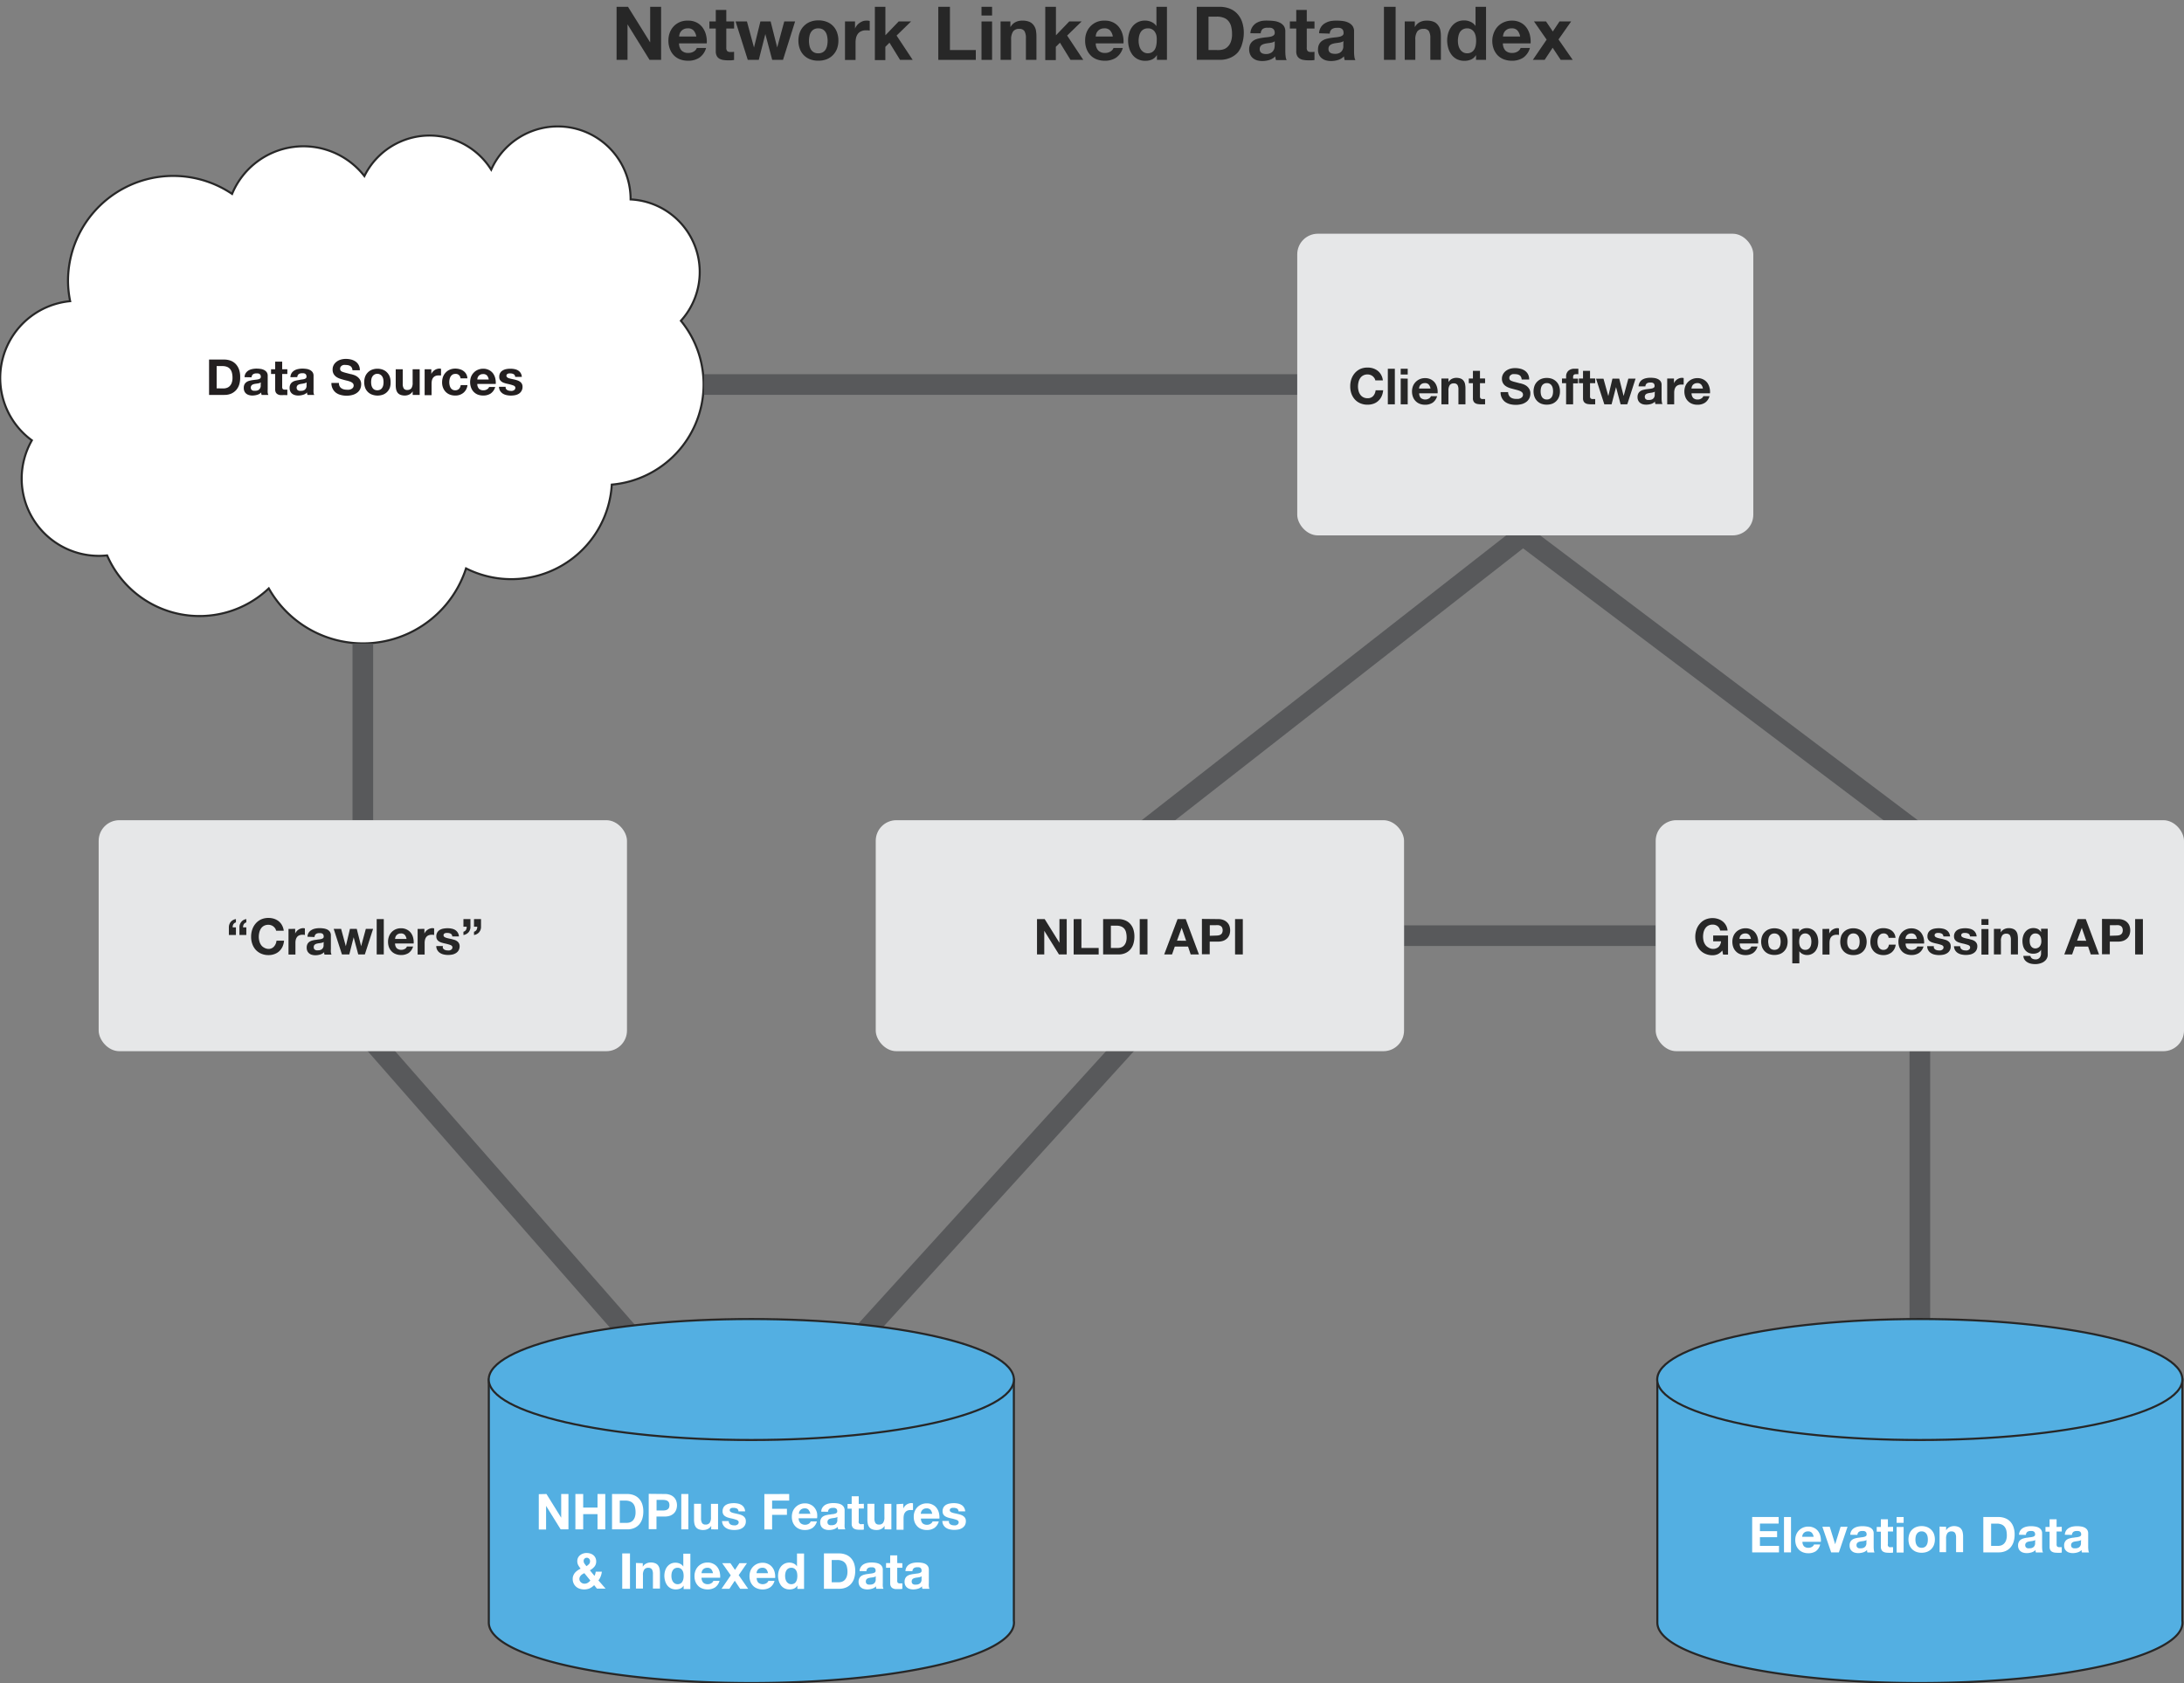<svg id="Layer_2" data-name="Layer 2" xmlns="http://www.w3.org/2000/svg" viewBox="0 0 529.23 407.94"><rect x="0" y="0" width="529.23" height="407.94" fill="#808080" stroke="none"/><path d="M152.18,1.65l5.37,8.63h0V1.65h2.65V14.51H157.4L152.06,5.9h0v8.61h-2.65V1.65Z" style="fill:#272727"/><path d="M165.18,12.27a2.23,2.23,0,0,0,1.65.56,2.37,2.37,0,0,0,1.34-.38,1.63,1.63,0,0,0,.68-.82h2.25A4.26,4.26,0,0,1,169.44,14a4.86,4.86,0,0,1-2.7.72,5.41,5.41,0,0,1-2-.35,4.16,4.16,0,0,1-1.49-1,4.42,4.42,0,0,1-.94-1.55,5.49,5.49,0,0,1-.34-2,5.61,5.61,0,0,1,.34-1.94,4.64,4.64,0,0,1,1-1.56,4.51,4.51,0,0,1,1.5-1A4.68,4.68,0,0,1,166.74,5a4.33,4.33,0,0,1,2.07.46,4,4,0,0,1,1.45,1.23,5.08,5.08,0,0,1,.82,1.76,6.45,6.45,0,0,1,.18,2.07h-6.71A2.52,2.52,0,0,0,165.18,12.27Zm2.89-4.89a1.79,1.79,0,0,0-1.4-.51,2.2,2.2,0,0,0-1,.21,2,2,0,0,0-.64.51,1.88,1.88,0,0,0-.35.65,3.17,3.17,0,0,0-.11.61h4.16A3,3,0,0,0,168.07,7.38Z" style="fill:#272727"/><path d="M177.89,5.2V6.91H176v4.61a1.25,1.25,0,0,0,.22.86,1.2,1.2,0,0,0,.86.22l.42,0,.38-.05v2c-.22,0-.46.06-.72.07l-.78,0a6.69,6.69,0,0,1-1.12-.09,2.48,2.48,0,0,1-.94-.31,1.72,1.72,0,0,1-.64-.67,2.41,2.41,0,0,1-.23-1.13V6.91h-1.55V5.2h1.55V2.41H176V5.2Z" style="fill:#272727"/><path d="M187.12,14.51l-1.66-6.25h0l-1.59,6.25H181.2L178.25,5.2H181l1.71,6.32h0l1.55-6.32h2.48l1.59,6.3h0l1.71-6.3h2.63l-2.93,9.31Z" style="fill:#272727"/><path d="M193.82,7.84a4.17,4.17,0,0,1,1-1.55,4.22,4.22,0,0,1,1.51-1,5.21,5.21,0,0,1,2-.35,5.3,5.3,0,0,1,2,.35,4.23,4.23,0,0,1,2.49,2.54,5.63,5.63,0,0,1,.34,2,5.6,5.6,0,0,1-.34,2,4.44,4.44,0,0,1-1,1.54,4.38,4.38,0,0,1-1.52,1,5.51,5.51,0,0,1-2,.34,5.41,5.41,0,0,1-2-.34,4.21,4.21,0,0,1-2.48-2.52,5.59,5.59,0,0,1-.35-2A5.63,5.63,0,0,1,193.82,7.84ZM196.14,11a2.86,2.86,0,0,0,.37,1,1.93,1.93,0,0,0,.69.67,2.11,2.11,0,0,0,1.08.25,2.17,2.17,0,0,0,1.09-.25,2,2,0,0,0,.7-.67,3.09,3.09,0,0,0,.37-1,5.6,5.6,0,0,0,.11-1.09,5.78,5.78,0,0,0-.11-1.1,2.86,2.86,0,0,0-.37-1,2.07,2.07,0,0,0-.7-.68,2.17,2.17,0,0,0-1.09-.26,2.11,2.11,0,0,0-1.08.26,2,2,0,0,0-.69.68,2.66,2.66,0,0,0-.37,1,5.78,5.78,0,0,0-.11,1.1A5.6,5.6,0,0,0,196.14,11Z" style="fill:#272727"/><path d="M207.19,5.2V6.93h0a2.84,2.84,0,0,1,.48-.8,3,3,0,0,1,.7-.63,3.5,3.5,0,0,1,.85-.41A3.24,3.24,0,0,1,210.2,5a2,2,0,0,1,.55.09V7.41l-.43-.06-.49,0a2.64,2.64,0,0,0-1.18.24,2,2,0,0,0-.79.64,2.78,2.78,0,0,0-.42.94,5.39,5.39,0,0,0-.12,1.17v4.2h-2.56V5.2Z" style="fill:#272727"/><path d="M214.55,1.65v6.9l3.22-3.35h3l-3.51,3.42,3.9,5.89H218.1l-2.56-4.16-1,1v3.21H212V1.65Z" style="fill:#272727"/><path d="M230.19,1.65V12.13h6.27v2.38h-9.09V1.65Z" style="fill:#272727"/><path d="M237.84,3.76V1.65h2.56V3.76ZM240.4,5.2v9.31h-2.56V5.2Z" style="fill:#272727"/><path d="M244.84,5.2V6.5h.06a2.86,2.86,0,0,1,1.26-1.18A3.55,3.55,0,0,1,247.74,5a4.29,4.29,0,0,1,1.69.28,2.46,2.46,0,0,1,1,.77A3,3,0,0,1,251,7.21a7.61,7.61,0,0,1,.15,1.57v5.73h-2.55V9.25a3.27,3.27,0,0,0-.36-1.72A1.4,1.4,0,0,0,247,7a1.75,1.75,0,0,0-1.51.63,3.44,3.44,0,0,0-.47,2v4.88h-2.56V5.2Z" style="fill:#272727"/><path d="M255.88,1.65v6.9L259.1,5.2h3l-3.51,3.42,3.91,5.89h-3.1l-2.55-4.16-1,1v3.21h-2.56V1.65Z" style="fill:#272727"/><path d="M266.16,12.27a2.23,2.23,0,0,0,1.65.56,2.31,2.31,0,0,0,1.33-.38,1.65,1.65,0,0,0,.69-.82h2.25A4.26,4.26,0,0,1,270.42,14a4.86,4.86,0,0,1-2.7.72,5.41,5.41,0,0,1-2-.35,4.08,4.08,0,0,1-1.49-1,4.59,4.59,0,0,1-.95-1.55,5.71,5.71,0,0,1-.33-2,5.38,5.38,0,0,1,.34-1.94,4.62,4.62,0,0,1,1-1.56,4.45,4.45,0,0,1,1.51-1A4.65,4.65,0,0,1,267.72,5a4.39,4.39,0,0,1,2.07.46,4,4,0,0,1,1.45,1.23,5.08,5.08,0,0,1,.82,1.76,6.45,6.45,0,0,1,.18,2.07h-6.71A2.52,2.52,0,0,0,266.16,12.27ZM269,7.38a1.77,1.77,0,0,0-1.39-.51,2.2,2.2,0,0,0-1,.21,2,2,0,0,0-.64.51,1.88,1.88,0,0,0-.35.65,3.17,3.17,0,0,0-.11.61h4.15A2.91,2.91,0,0,0,269,7.38Z" style="fill:#272727"/><path d="M280.36,13.32a2.74,2.74,0,0,1-1.18,1.09,4,4,0,0,1-1.65.33,4.08,4.08,0,0,1-1.83-.4,3.8,3.8,0,0,1-1.31-1.1,5,5,0,0,1-.77-1.6,6.45,6.45,0,0,1-.26-1.87A6.1,6.1,0,0,1,273.62,8a4.74,4.74,0,0,1,.77-1.54,3.86,3.86,0,0,1,1.29-1.07,3.79,3.79,0,0,1,1.8-.4,3.53,3.53,0,0,1,1.57.35,2.75,2.75,0,0,1,1.18,1h0V1.65h2.55V14.51h-2.43V13.32Zm-.11-4.6a2.8,2.8,0,0,0-.37-.94,1.93,1.93,0,0,0-1.72-.91,2.06,2.06,0,0,0-1.06.26,1.9,1.9,0,0,0-.69.66,2.87,2.87,0,0,0-.38,1,4.94,4.94,0,0,0-.12,1.1,4.43,4.43,0,0,0,.13,1.08,3,3,0,0,0,.4,1,2.2,2.2,0,0,0,.71.68,1.83,1.83,0,0,0,1,.26,2,2,0,0,0,1-.25,1.9,1.9,0,0,0,.68-.67,3,3,0,0,0,.36-1,5.8,5.8,0,0,0,.11-1.11A5.65,5.65,0,0,0,280.25,8.72Z" style="fill:#272727"/><path d="M295.57,1.65a6.67,6.67,0,0,1,2.31.4,5,5,0,0,1,1.85,1.19,5.5,5.5,0,0,1,1.23,2A8.09,8.09,0,0,1,301.4,8,8.91,8.91,0,0,1,301,10.6,5.6,5.6,0,0,1,300,12.65,5.07,5.07,0,0,1,298.13,14a6.12,6.12,0,0,1-2.56.5H290V1.65Zm-.2,10.48a3.72,3.72,0,0,0,1.19-.2,2.56,2.56,0,0,0,1-.66,3.24,3.24,0,0,0,.72-1.19,5.25,5.25,0,0,0,.27-1.8,7.3,7.3,0,0,0-.19-1.76,3.38,3.38,0,0,0-.62-1.34,2.66,2.66,0,0,0-1.14-.85,4.5,4.5,0,0,0-1.75-.3h-2v8.1Z" style="fill:#272727"/><path d="M303,8.06a3,3,0,0,1,.45-1.49,3.09,3.09,0,0,1,1-1,4.38,4.38,0,0,1,1.38-.51A8,8,0,0,1,307.36,5a9.78,9.78,0,0,1,1.42.1,4.16,4.16,0,0,1,1.31.38,2.74,2.74,0,0,1,1,.8,2.28,2.28,0,0,1,.37,1.36v4.85a9.18,9.18,0,0,0,.08,1.2,2.1,2.1,0,0,0,.25.87h-2.59a3.74,3.74,0,0,1-.12-.45,3.25,3.25,0,0,1-.06-.45,3.37,3.37,0,0,1-1.44.88,5.78,5.78,0,0,1-1.7.25,4.53,4.53,0,0,1-1.24-.16,2.92,2.92,0,0,1-1-.51,2.3,2.3,0,0,1-.67-.86A3,3,0,0,1,302.7,12a2.8,2.8,0,0,1,.27-1.31,2.5,2.5,0,0,1,.72-.82,3.59,3.59,0,0,1,1-.46,11.17,11.17,0,0,1,1.15-.24c.38-.06.76-.11,1.13-.14a7.89,7.89,0,0,0,1-.16,1.72,1.72,0,0,0,.68-.32.7.7,0,0,0,.24-.6,1.35,1.35,0,0,0-.14-.66,1,1,0,0,0-.36-.38,1.39,1.39,0,0,0-.52-.18,4.31,4.31,0,0,0-.64,0A2,2,0,0,0,306,7a1.49,1.49,0,0,0-.5,1.08ZM308.89,10a1.25,1.25,0,0,1-.41.23,3.59,3.59,0,0,1-.52.13,5.4,5.4,0,0,1-.58.09l-.62.09a5.12,5.12,0,0,0-.56.15,1.72,1.72,0,0,0-.49.24,1,1,0,0,0-.33.39,1.38,1.38,0,0,0,0,1.17,1,1,0,0,0,.34.36,1.3,1.3,0,0,0,.5.19,3,3,0,0,0,.6.06A2.37,2.37,0,0,0,308,12.8a1.7,1.7,0,0,0,.61-.61,1.93,1.93,0,0,0,.24-.71,5.07,5.07,0,0,0,.05-.57Z" style="fill:#272727"/><path d="M318.53,5.2V6.91h-1.87v4.61a1.2,1.2,0,0,0,.22.86,1.2,1.2,0,0,0,.86.22l.42,0,.37-.05v2a6.76,6.76,0,0,1-.72.07l-.77,0a6.6,6.6,0,0,1-1.12-.09,2.48,2.48,0,0,1-.94-.31,1.72,1.72,0,0,1-.64-.67,2.29,2.29,0,0,1-.23-1.13V6.91h-1.55V5.2h1.55V2.41h2.55V5.2Z" style="fill:#272727"/><path d="M319.65,8.06a2.88,2.88,0,0,1,1.46-2.45,4.29,4.29,0,0,1,1.38-.51A7.93,7.93,0,0,1,324,5a9.92,9.92,0,0,1,1.43.1,4.24,4.24,0,0,1,1.31.38,2.63,2.63,0,0,1,1,.8,2.28,2.28,0,0,1,.38,1.36v4.85a9.22,9.22,0,0,0,.07,1.2,2.26,2.26,0,0,0,.25.87h-2.59a3.69,3.69,0,0,1-.11-.45,3.25,3.25,0,0,1-.07-.45,3.37,3.37,0,0,1-1.44.88,5.67,5.67,0,0,1-1.69.25,4.48,4.48,0,0,1-1.24-.16,2.83,2.83,0,0,1-1-.51,2.21,2.21,0,0,1-.67-.86,2.8,2.8,0,0,1-.25-1.24,2.79,2.79,0,0,1,.28-1.31,2.5,2.5,0,0,1,.72-.82,3.59,3.59,0,0,1,1-.46,11.56,11.56,0,0,1,1.14-.24c.39-.06.76-.11,1.14-.14a7.89,7.89,0,0,0,1-.16,1.87,1.87,0,0,0,.68-.32.66.66,0,0,0,.23-.6,1.36,1.36,0,0,0-.13-.66,1,1,0,0,0-.36-.38,1.39,1.39,0,0,0-.52-.18,4.31,4.31,0,0,0-.64,0,2,2,0,0,0-1.19.32,1.42,1.42,0,0,0-.5,1.08Zm5.9,1.89a1.11,1.11,0,0,1-.4.23,4,4,0,0,1-.52.13,5.21,5.21,0,0,1-.59.09l-.61.09q-.29.06-.57.15a1.8,1.8,0,0,0-.48.24,1.17,1.17,0,0,0-.34.39,1.26,1.26,0,0,0-.12.59,1.28,1.28,0,0,0,.12.58,1,1,0,0,0,.35.36,1.3,1.3,0,0,0,.5.19,2.88,2.88,0,0,0,.59.06,2.31,2.31,0,0,0,1.17-.25,1.73,1.73,0,0,0,.62-.61,1.93,1.93,0,0,0,.24-.71,4.67,4.67,0,0,0,0-.57Z" style="fill:#272727"/><path d="M338.19,1.65V14.51h-2.83V1.65Z" style="fill:#272727"/><path d="M342.84,5.2V6.5h.05a2.86,2.86,0,0,1,1.26-1.18A3.55,3.55,0,0,1,345.73,5a4.29,4.29,0,0,1,1.69.28,2.46,2.46,0,0,1,1,.77A3,3,0,0,1,349,7.21a7.58,7.58,0,0,1,.16,1.57v5.73h-2.56V9.25a3.27,3.27,0,0,0-.36-1.72A1.4,1.4,0,0,0,344.94,7a1.75,1.75,0,0,0-1.51.63,3.44,3.44,0,0,0-.47,2v4.88H340.4V5.2Z" style="fill:#272727"/><path d="M357.68,13.32a2.67,2.67,0,0,1-1.17,1.09,4,4,0,0,1-1.65.33,4.12,4.12,0,0,1-1.84-.4,3.76,3.76,0,0,1-1.3-1.1,5.18,5.18,0,0,1-.78-1.6,6.81,6.81,0,0,1-.26-1.87A6.44,6.44,0,0,1,350.94,8a5,5,0,0,1,.78-1.54A3.86,3.86,0,0,1,353,5.35a3.79,3.79,0,0,1,1.8-.4,3.56,3.56,0,0,1,1.57.35,2.75,2.75,0,0,1,1.18,1h0V1.65h2.55V14.51h-2.43V13.32Zm-.1-4.6a2.8,2.8,0,0,0-.37-.94,2,2,0,0,0-.68-.65,1.93,1.93,0,0,0-1-.26,2.06,2.06,0,0,0-1.06.26,2,2,0,0,0-.7.66,2.86,2.86,0,0,0-.37,1,5,5,0,0,0,0,2.18,3,3,0,0,0,.41,1,2.27,2.27,0,0,0,.7.68,1.84,1.84,0,0,0,1,.26,1.89,1.89,0,0,0,1.73-.92,3,3,0,0,0,.36-1,5.8,5.8,0,0,0,.1-1.11A5.66,5.66,0,0,0,357.58,8.72Z" style="fill:#272727"/><path d="M364.81,12.27a2.27,2.27,0,0,0,1.66.56,2.34,2.34,0,0,0,1.33-.38,1.63,1.63,0,0,0,.68-.82h2.25A4.29,4.29,0,0,1,369.08,14a4.9,4.9,0,0,1-2.7.72,5.41,5.41,0,0,1-2-.35,4.12,4.12,0,0,1-1.5-1,4.57,4.57,0,0,1-.94-1.55,5.71,5.71,0,0,1-.33-2A5.38,5.38,0,0,1,362,7.92a4.62,4.62,0,0,1,1-1.56,4.51,4.51,0,0,1,1.5-1A4.7,4.7,0,0,1,366.38,5a4.39,4.39,0,0,1,2.07.46,4,4,0,0,1,1.45,1.23,5.27,5.27,0,0,1,.82,1.76,7.08,7.08,0,0,1,.18,2.07h-6.72A2.61,2.61,0,0,0,364.81,12.27Zm2.89-4.89a1.78,1.78,0,0,0-1.39-.51,2.2,2.2,0,0,0-1,.21,2,2,0,0,0-.65.51,1.85,1.85,0,0,0-.34.65,2.61,2.61,0,0,0-.12.61h4.16A2.91,2.91,0,0,0,367.7,7.38Z" style="fill:#272727"/><path d="M371.72,5.2h2.92l1.64,2.43L377.9,5.2h2.82l-3.06,4.36,3.44,4.95h-2.91l-1.95-2.94-1.94,2.94h-2.86l3.34-4.9Z" style="fill:#272727"/><path d="M165,77.75a17.61,17.61,0,0,0-12.19-29.41v-.05a17.65,17.65,0,0,0-33.78-7.16A17.61,17.61,0,0,0,88.3,42.68,18.72,18.72,0,0,0,56.24,47,25.5,25.5,0,0,0,16.48,68.14,25.11,25.11,0,0,0,17,73a18.71,18.71,0,0,0-9.28,33.73,18.72,18.72,0,0,0,16.24,28,19,19,0,0,0,2-.11,24.39,24.39,0,0,0,39.17,8,26.23,26.23,0,0,0,47.8-4.85,24.39,24.39,0,0,0,35.32-20.31A24.38,24.38,0,0,0,165,77.75Z" style="fill:#fff;stroke:#272727;stroke-miterlimit:10;stroke-width:0.5px"/><line x1="170.56" y1="93.2" x2="314.35" y2="93.2" style="fill:none;stroke:#58595b;stroke-miterlimit:10;stroke-width:5px"/><line x1="87.92" y1="198.8" x2="87.92" y2="155.99" style="fill:none;stroke:#58595b;stroke-miterlimit:10;stroke-width:5px"/><line x1="86.07" y1="247.53" x2="153.05" y2="323.99" style="fill:none;stroke:#58595b;stroke-miterlimit:10;stroke-width:5px"/><line x1="208.49" y1="323.99" x2="276.22" y2="249.48" style="fill:none;stroke:#58595b;stroke-miterlimit:10;stroke-width:5px"/><polyline points="276.22 202.32 369.05 129.76 465.22 202.32" style="fill:none;stroke:#58595b;stroke-miterlimit:10;stroke-width:5px"/><line x1="340.23" y1="226.79" x2="401.21" y2="226.79" style="fill:none;stroke:#58595b;stroke-miterlimit:10;stroke-width:5px"/><line x1="465.22" y1="254.78" x2="465.22" y2="319.71" style="fill:none;stroke:#58595b;stroke-miterlimit:10;stroke-width:5px"/><rect x="314.35" y="56.65" width="110.51" height="73.12" rx="5" style="fill:#e6e7e8"/><rect x="212.21" y="198.8" width="128.02" height="55.99" rx="5" style="fill:#e6e7e8"/><rect x="401.21" y="198.8" width="128.02" height="55.99" rx="5" style="fill:#e6e7e8"/><rect x="23.91" y="198.8" width="128.02" height="55.99" rx="5" style="fill:#e6e7e8"/><path d="M245.71,393.29c0,8.09-28.49,14.65-63.63,14.65s-63.63-6.56-63.63-14.65V334.37H245.68v58.48A3.25,3.25,0,0,1,245.71,393.29Z" style="fill:#53afe2;stroke:#272727;stroke-miterlimit:10;stroke-width:0.5px"/><ellipse cx="182.06" cy="334.37" rx="63.63" ry="14.66" style="fill:#53afe2;stroke:#272727;stroke-miterlimit:10;stroke-width:0.5px"/><path d="M528.87,393.29c0,8.09-28.49,14.65-63.63,14.65s-63.63-6.56-63.63-14.65V334.37H528.84v58.48A3.25,3.25,0,0,1,528.87,393.29Z" style="fill:#53afe2;stroke:#272727;stroke-miterlimit:10;stroke-width:0.5px"/><ellipse cx="465.21" cy="334.37" rx="63.63" ry="14.66" style="fill:#53afe2;stroke:#272727;stroke-miterlimit:10;stroke-width:0.5px"/><path d="M333.06,91.67a2.41,2.41,0,0,0-.42-.48,2.16,2.16,0,0,0-.58-.32,2.08,2.08,0,0,0-.66-.11,2.11,2.11,0,0,0-1.08.25,1.91,1.91,0,0,0-.72.66,2.65,2.65,0,0,0-.4.94,4.34,4.34,0,0,0-.13,1.09,4.08,4.08,0,0,0,.13,1,2.63,2.63,0,0,0,.4.92,2,2,0,0,0,.72.65,2.11,2.11,0,0,0,1.08.25,1.75,1.75,0,0,0,1.35-.53,2.46,2.46,0,0,0,.59-1.39h1.83a4.68,4.68,0,0,1-.37,1.45,3.43,3.43,0,0,1-.8,1.1,3.21,3.21,0,0,1-1.15.7,4.2,4.2,0,0,1-1.45.24,4.33,4.33,0,0,1-1.77-.34,3.77,3.77,0,0,1-1.33-.94,4.31,4.31,0,0,1-.83-1.41,5.26,5.26,0,0,1-.28-1.75,5.4,5.4,0,0,1,.28-1.78,4.45,4.45,0,0,1,.83-1.44,4,4,0,0,1,1.33-1,4.33,4.33,0,0,1,1.77-.34,4.22,4.22,0,0,1,1.34.2,3.63,3.63,0,0,1,1.12.59,3.24,3.24,0,0,1,.83,1,3.59,3.59,0,0,1,.41,1.32h-1.83A1.49,1.49,0,0,0,333.06,91.67Z" style="fill:#272727"/><path d="M338,89.38V98h-1.7V89.38Z" style="fill:#272727"/><path d="M339.42,90.78v-1.4h1.7v1.4Zm1.7,1V98h-1.7V91.74Z" style="fill:#272727"/><path d="M344.29,96.46a1.74,1.74,0,0,0,2,.11,1,1,0,0,0,.45-.54h1.5a2.82,2.82,0,0,1-1.1,1.59,3.25,3.25,0,0,1-1.8.48,3.45,3.45,0,0,1-1.32-.23,2.76,2.76,0,0,1-1-.67,2.7,2.7,0,0,1-.63-1,3.73,3.73,0,0,1-.23-1.32,3.65,3.65,0,0,1,.23-1.29,3,3,0,0,1,.65-1,3.08,3.08,0,0,1,1-.69,3.19,3.19,0,0,1,1.29-.25,3,3,0,0,1,1.38.3,2.87,2.87,0,0,1,1,.82,3.44,3.44,0,0,1,.54,1.18,4.5,4.5,0,0,1,.12,1.38h-4.47A1.69,1.69,0,0,0,344.29,96.46Zm1.92-3.26a1.17,1.17,0,0,0-.93-.34,1.52,1.52,0,0,0-.68.14,1.32,1.32,0,0,0-.43.34,1.39,1.39,0,0,0-.23.43,1.68,1.68,0,0,0-.07.41h2.77A1.9,1.9,0,0,0,346.21,93.2Z" style="fill:#272727"/><path d="M351,91.74v.87h0a1.93,1.93,0,0,1,.84-.79,2.44,2.44,0,0,1,1-.24,3,3,0,0,1,1.12.18,1.62,1.62,0,0,1,.69.52,2,2,0,0,1,.36.8,4.93,4.93,0,0,1,.1,1V98h-1.7V94.44a2.15,2.15,0,0,0-.24-1.14,1,1,0,0,0-.86-.38,1.17,1.17,0,0,0-1,.41,2.3,2.3,0,0,0-.32,1.37V98h-1.7V91.74Z" style="fill:#272727"/><path d="M359.87,91.74v1.14h-1.24V96a.85.85,0,0,0,.14.57.82.82,0,0,0,.58.15l.27,0a1.9,1.9,0,0,0,.25,0V98l-.48,0h-.51a4.38,4.38,0,0,1-.75-.06,1.57,1.57,0,0,1-.63-.21,1.05,1.05,0,0,1-.42-.44,1.51,1.51,0,0,1-.16-.76V92.88h-1V91.74h1V89.88h1.71v1.86Z" style="fill:#272727"/><path d="M365.65,95.84a1.28,1.28,0,0,0,.41.48,1.63,1.63,0,0,0,.61.28,2.84,2.84,0,0,0,.72.09c.16,0,.34,0,.54,0a2,2,0,0,0,.54-.17,1.34,1.34,0,0,0,.42-.33.82.82,0,0,0,.16-.53.73.73,0,0,0-.22-.56,1.59,1.59,0,0,0-.58-.36,6.12,6.12,0,0,0-.82-.26l-.92-.24a7.84,7.84,0,0,1-.94-.29,3.52,3.52,0,0,1-.81-.45,2,2,0,0,1-.58-.69,2.08,2.08,0,0,1-.23-1,2.26,2.26,0,0,1,.29-1.15,2.57,2.57,0,0,1,.73-.81,3.54,3.54,0,0,1,1-.48,4.48,4.48,0,0,1,1.15-.15,5.43,5.43,0,0,1,1.29.15,3.31,3.31,0,0,1,1.1.48,2.52,2.52,0,0,1,.76.86,2.62,2.62,0,0,1,.28,1.27h-1.82a1.47,1.47,0,0,0-.17-.64,1.07,1.07,0,0,0-.36-.4,1.71,1.71,0,0,0-.52-.2,3.27,3.27,0,0,0-.65-.06,2.3,2.3,0,0,0-.45,0,1.28,1.28,0,0,0-.42.17,1.07,1.07,0,0,0-.3.3.79.79,0,0,0-.12.45.8.8,0,0,0,.09.41.94.94,0,0,0,.38.29,5,5,0,0,0,.78.26l1.3.34c.16,0,.39.09.67.17a3.62,3.62,0,0,1,.85.4,2.54,2.54,0,0,1,.72.74,2.05,2.05,0,0,1,.31,1.18,2.67,2.67,0,0,1-.23,1.1,2.46,2.46,0,0,1-.68.87,3.42,3.42,0,0,1-1.11.57,5.55,5.55,0,0,1-1.55.2,5.65,5.65,0,0,1-1.37-.17,3.56,3.56,0,0,1-1.18-.55,2.67,2.67,0,0,1-.81-1,2.8,2.8,0,0,1-.28-1.37h1.82A1.53,1.53,0,0,0,365.65,95.84Z" style="fill:#272727"/><path d="M371.85,93.5a2.87,2.87,0,0,1,.65-1,3,3,0,0,1,1-.66,3.45,3.45,0,0,1,1.32-.23,3.49,3.49,0,0,1,1.32.23,3,3,0,0,1,1,.66,2.85,2.85,0,0,1,.64,1,3.68,3.68,0,0,1,.23,1.35,3.61,3.61,0,0,1-.23,1.35,2.81,2.81,0,0,1-.64,1,2.85,2.85,0,0,1-1,.66,3.69,3.69,0,0,1-1.32.22,3.66,3.66,0,0,1-1.32-.22,2.87,2.87,0,0,1-1.66-1.68,3.82,3.82,0,0,1-.23-1.35A3.9,3.9,0,0,1,371.85,93.5Zm1.55,2.08a2.06,2.06,0,0,0,.24.63,1.27,1.27,0,0,0,.47.45,1.33,1.33,0,0,0,.72.17,1.35,1.35,0,0,0,.72-.17,1.27,1.27,0,0,0,.47-.45,1.85,1.85,0,0,0,.25-.63,3.84,3.84,0,0,0,0-1.46,1.9,1.9,0,0,0-.25-.64,1.32,1.32,0,0,0-1.19-.62,1.42,1.42,0,0,0-.72.17,1.45,1.45,0,0,0-.47.45,2.12,2.12,0,0,0-.24.64,3.84,3.84,0,0,0,0,1.46Z" style="fill:#272727"/><path d="M378.5,92.88V91.74h1v-.48a1.86,1.86,0,0,1,.51-1.35,2.12,2.12,0,0,1,1.56-.53l.46,0,.44,0V90.7a6.06,6.06,0,0,0-.62,0,.66.66,0,0,0-.5.17.77.77,0,0,0-.15.54v.37h1.18v1.14h-1.18V98h-1.7V92.88Z" style="fill:#272727"/><path d="M386.55,91.74v1.14H385.3V96a.8.8,0,0,0,.15.57.78.78,0,0,0,.57.15l.28,0a1.9,1.9,0,0,0,.25,0V98l-.48,0h-.52a4.56,4.56,0,0,1-.75-.06,1.57,1.57,0,0,1-.62-.21,1.14,1.14,0,0,1-.43-.44,1.63,1.63,0,0,1-.15-.76V92.88h-1V91.74h1V89.88h1.7v1.86Z" style="fill:#272727"/><path d="M392.71,98l-1.11-4.17h0L390.52,98h-1.76l-2-6.21h1.8L389.73,96h0l1-4.22h1.65l1.06,4.2h0l1.14-4.2h1.75l-2,6.21Z" style="fill:#272727"/><path d="M397.06,93.65a2.07,2.07,0,0,1,.3-1A2,2,0,0,1,398,92a3.07,3.07,0,0,1,.92-.34,5.07,5.07,0,0,1,1-.1,7.69,7.69,0,0,1,.95.06,2.94,2.94,0,0,1,.87.26,1.79,1.79,0,0,1,.65.53,1.49,1.49,0,0,1,.25.91v3.23a6.73,6.73,0,0,0,.05.8,1.43,1.43,0,0,0,.17.58h-1.73c0-.1-.06-.2-.08-.3s0-.2,0-.3a2.28,2.28,0,0,1-1,.59,3.91,3.91,0,0,1-1.13.16,3.2,3.2,0,0,1-.83-.1,2.12,2.12,0,0,1-.67-.34,1.54,1.54,0,0,1-.45-.58,1.88,1.88,0,0,1-.16-.82,1.7,1.7,0,0,1,.19-.87,1.51,1.51,0,0,1,.48-.55,2.06,2.06,0,0,1,.67-.31c.25-.06.5-.12.76-.16l.76-.09a5.67,5.67,0,0,0,.66-.11,1.18,1.18,0,0,0,.45-.21.46.46,0,0,0,.16-.4.9.9,0,0,0-.09-.44.64.64,0,0,0-.24-.25,1,1,0,0,0-.35-.12,2.81,2.81,0,0,0-.43,0,1.32,1.32,0,0,0-.79.21,1,1,0,0,0-.33.72ZM401,94.91a.59.59,0,0,1-.27.15,2,2,0,0,1-.35.09,2.28,2.28,0,0,1-.39.06l-.41.06-.38.1a1.07,1.07,0,0,0-.32.16.7.7,0,0,0-.22.26.75.75,0,0,0-.09.39.78.78,0,0,0,.09.39.59.59,0,0,0,.23.24.82.82,0,0,0,.33.13,2.58,2.58,0,0,0,.4,0,1.56,1.56,0,0,0,.78-.17,1.21,1.21,0,0,0,.41-.4,1.51,1.51,0,0,0,.16-.48,3.29,3.29,0,0,0,0-.38Z" style="fill:#272727"/><path d="M405.64,91.74V92.9h0a2,2,0,0,1,.32-.54,2.36,2.36,0,0,1,.47-.42,2.63,2.63,0,0,1,.56-.27,2.18,2.18,0,0,1,.63-.09,1.35,1.35,0,0,1,.37.06v1.58l-.29,0-.32,0a1.76,1.76,0,0,0-.8.16,1.34,1.34,0,0,0-.52.42,1.81,1.81,0,0,0-.28.63,3.21,3.21,0,0,0-.09.78V98H404V91.74Z" style="fill:#272727"/><path d="M410.3,96.46a1.49,1.49,0,0,0,1.1.37,1.46,1.46,0,0,0,.89-.26,1.08,1.08,0,0,0,.46-.54h1.5a2.83,2.83,0,0,1-1.11,1.59,3.22,3.22,0,0,1-1.8.48,3.45,3.45,0,0,1-1.32-.23,2.76,2.76,0,0,1-1-.67,2.7,2.7,0,0,1-.63-1,3.73,3.73,0,0,1-.23-1.32,3.65,3.65,0,0,1,.23-1.29,3,3,0,0,1,.65-1,3.08,3.08,0,0,1,1-.69,3.19,3.19,0,0,1,1.29-.25,3,3,0,0,1,1.38.3,2.87,2.87,0,0,1,1,.82,3.44,3.44,0,0,1,.54,1.18,4,4,0,0,1,.12,1.38h-4.47A1.69,1.69,0,0,0,410.3,96.46Zm1.92-3.26a1.17,1.17,0,0,0-.93-.34,1.48,1.48,0,0,0-.67.14,1.27,1.27,0,0,0-.44.34,1.35,1.35,0,0,0-.22.43,1.73,1.73,0,0,0-.08.41h2.77A1.9,1.9,0,0,0,412.22,93.2Z" style="fill:#272727"/><path d="M54.32,87.15a4.57,4.57,0,0,1,1.54.26,3.38,3.38,0,0,1,1.23.79,3.84,3.84,0,0,1,.82,1.32,5.27,5.27,0,0,1,.29,1.86A5.93,5.93,0,0,1,58,93.11a3.81,3.81,0,0,1-.72,1.37,3.54,3.54,0,0,1-1.21.91,4.14,4.14,0,0,1-1.71.33h-3.7V87.15Zm-.14,7A2.4,2.4,0,0,0,55,94a1.73,1.73,0,0,0,.68-.44,2.16,2.16,0,0,0,.48-.8,3.45,3.45,0,0,0,.18-1.2,4.71,4.71,0,0,0-.13-1.17,2.35,2.35,0,0,0-.41-.89,1.82,1.82,0,0,0-.76-.57,3.11,3.11,0,0,0-1.17-.2H52.5v5.4Z" style="fill:#231f20"/><path d="M59.26,91.42a1.94,1.94,0,0,1,.3-1,2.12,2.12,0,0,1,.67-.63,2.74,2.74,0,0,1,.92-.34,5.07,5.07,0,0,1,1-.11,7.57,7.57,0,0,1,.94.07,2.73,2.73,0,0,1,.88.26,1.77,1.77,0,0,1,.65.53,1.49,1.49,0,0,1,.25.91v3.23a6.87,6.87,0,0,0,0,.8,1.43,1.43,0,0,0,.17.58H63.39c0-.1-.06-.2-.08-.3s0-.2,0-.3a2.16,2.16,0,0,1-1,.58,4,4,0,0,1-1.13.17,2.78,2.78,0,0,1-.83-.11,1.91,1.91,0,0,1-.67-.33,1.62,1.62,0,0,1-.45-.58,1.92,1.92,0,0,1-.16-.83,1.87,1.87,0,0,1,.18-.87,1.68,1.68,0,0,1,.48-.54,2.12,2.12,0,0,1,.68-.31,6.41,6.41,0,0,1,.76-.16l.75-.1a5.15,5.15,0,0,0,.66-.1,1.16,1.16,0,0,0,.46-.21.51.51,0,0,0,.16-.41.86.86,0,0,0-.09-.43.67.67,0,0,0-.24-.26,1,1,0,0,0-.35-.12,2.9,2.9,0,0,0-.43,0,1.32,1.32,0,0,0-.79.22,1,1,0,0,0-.34.72Zm3.94,1.26a1.17,1.17,0,0,1-.27.15,2,2,0,0,1-.35.09l-.39.06-.41.06a2.66,2.66,0,0,0-.38.1,1.07,1.07,0,0,0-.32.16.7.7,0,0,0-.22.26.75.75,0,0,0-.09.39.8.8,0,0,0,.09.39.64.64,0,0,0,.22.24,1.15,1.15,0,0,0,.34.13,2.6,2.6,0,0,0,.4,0,1.56,1.56,0,0,0,.78-.16,1.11,1.11,0,0,0,.4-.41,1.22,1.22,0,0,0,.17-.47,3.28,3.28,0,0,0,0-.39Z" style="fill:#231f20"/><path d="M69.63,89.51v1.14H68.38v3.07a.89.89,0,0,0,.14.58.83.83,0,0,0,.58.14h.28l.25,0v1.32a3.58,3.58,0,0,1-.48,0h-.52a4.57,4.57,0,0,1-.75,0,1.57,1.57,0,0,1-.62-.21,1.14,1.14,0,0,1-.43-.44,1.66,1.66,0,0,1-.15-.76V90.65h-1V89.51h1V87.65h1.7v1.86Z" style="fill:#231f20"/><path d="M70.37,91.42a2.14,2.14,0,0,1,.3-1,2.12,2.12,0,0,1,.67-.63,2.82,2.82,0,0,1,.92-.34,5.07,5.07,0,0,1,1-.11,7.73,7.73,0,0,1,.95.07,2.68,2.68,0,0,1,.87.26,1.69,1.69,0,0,1,.65.53,1.49,1.49,0,0,1,.25.91v3.23a6.87,6.87,0,0,0,0,.8,1.43,1.43,0,0,0,.17.58H74.5c0-.1-.06-.2-.08-.3s0-.2,0-.3a2.16,2.16,0,0,1-1,.58,3.92,3.92,0,0,1-1.13.17,2.82,2.82,0,0,1-.83-.11,1.91,1.91,0,0,1-.67-.33,1.62,1.62,0,0,1-.45-.58,1.92,1.92,0,0,1-.16-.83,1.75,1.75,0,0,1,.19-.87,1.48,1.48,0,0,1,.48-.54,2.06,2.06,0,0,1,.67-.31,6.41,6.41,0,0,1,.76-.16L73,92a5.76,5.76,0,0,0,.66-.1,1.18,1.18,0,0,0,.45-.21.48.48,0,0,0,.16-.41.86.86,0,0,0-.09-.43.67.67,0,0,0-.24-.26,1,1,0,0,0-.35-.12,2.81,2.81,0,0,0-.43,0,1.32,1.32,0,0,0-.79.22,1,1,0,0,0-.33.72Zm3.94,1.26a.87.87,0,0,1-.27.15,2,2,0,0,1-.35.09L73.3,93l-.41.06a2.66,2.66,0,0,0-.38.1,1.07,1.07,0,0,0-.32.16.7.7,0,0,0-.22.26.75.75,0,0,0-.09.39.8.8,0,0,0,.09.39.59.59,0,0,0,.23.24,1,1,0,0,0,.33.13,2.6,2.6,0,0,0,.4,0,1.56,1.56,0,0,0,.78-.16,1.23,1.23,0,0,0,.41-.41,1.38,1.38,0,0,0,.16-.47,3.28,3.28,0,0,0,0-.39Z" style="fill:#231f20"/><path d="M82.29,93.6a1.31,1.31,0,0,0,.41.49,1.9,1.9,0,0,0,.61.28,2.84,2.84,0,0,0,.72.09,3.5,3.5,0,0,0,.54,0,1.68,1.68,0,0,0,.54-.16,1.14,1.14,0,0,0,.42-.33.84.84,0,0,0,.17-.53.78.78,0,0,0-.23-.57,1.8,1.8,0,0,0-.58-.36,6.5,6.5,0,0,0-.81-.25q-.47-.1-.93-.24a9.15,9.15,0,0,1-.93-.29,3.39,3.39,0,0,1-.82-.45,2.27,2.27,0,0,1-.58-.69,2.08,2.08,0,0,1-.22-1,2.23,2.23,0,0,1,.28-1.15,2.5,2.5,0,0,1,.74-.81,3,3,0,0,1,1-.48,4.56,4.56,0,0,1,1.15-.16,5.43,5.43,0,0,1,1.29.15,3.33,3.33,0,0,1,1.1.49,2.43,2.43,0,0,1,.76.86,2.61,2.61,0,0,1,.28,1.26H85.41a1.57,1.57,0,0,0-.16-.63,1.19,1.19,0,0,0-.37-.4,1.71,1.71,0,0,0-.52-.2,3.24,3.24,0,0,0-.64-.06,1.75,1.75,0,0,0-.46,0,1.13,1.13,0,0,0-.41.16,1,1,0,0,0-.31.3.83.83,0,0,0-.12.46.73.73,0,0,0,.1.41.9.9,0,0,0,.37.29,6.38,6.38,0,0,0,.78.26l1.31.34c.16,0,.38.09.66.17a3.12,3.12,0,0,1,.85.4,2.54,2.54,0,0,1,.72.74,2.05,2.05,0,0,1,.31,1.18,2.63,2.63,0,0,1-.23,1.09,2.29,2.29,0,0,1-.68.87,3.07,3.07,0,0,1-1.11.57,5.17,5.17,0,0,1-1.54.21,5.28,5.28,0,0,1-1.38-.18,3.31,3.31,0,0,1-1.17-.54,2.76,2.76,0,0,1-.81-1,2.8,2.8,0,0,1-.29-1.37h1.82A1.49,1.49,0,0,0,82.29,93.6Z" style="fill:#231f20"/><path d="M88.49,91.27a2.87,2.87,0,0,1,.65-1,2.77,2.77,0,0,1,1-.66,3.75,3.75,0,0,1,2.64,0,2.73,2.73,0,0,1,1,.66,3,3,0,0,1,.65,1,3.82,3.82,0,0,1,.22,1.35A3.77,3.77,0,0,1,94.46,94a3,3,0,0,1-.65,1,2.83,2.83,0,0,1-1,.65,3.9,3.9,0,0,1-2.64,0A2.8,2.8,0,0,1,88.49,94a3.76,3.76,0,0,1-.23-1.34A3.82,3.82,0,0,1,88.49,91.27ZM90,93.35a1.93,1.93,0,0,0,.25.63,1.24,1.24,0,0,0,.46.45,1.61,1.61,0,0,0,1.44,0,1.2,1.2,0,0,0,.47-.45,1.93,1.93,0,0,0,.25-.63,3.84,3.84,0,0,0,0-1.46,1.9,1.9,0,0,0-.25-.64,1.36,1.36,0,0,0-.47-.45,1.4,1.4,0,0,0-1.9.45,1.9,1.9,0,0,0-.25.64,3.84,3.84,0,0,0,0,1.46Z" style="fill:#231f20"/><path d="M100,95.72v-.87h0a1.86,1.86,0,0,1-.84.78,2.44,2.44,0,0,1-1,.24,3,3,0,0,1-1.13-.18,1.64,1.64,0,0,1-.69-.51,2.16,2.16,0,0,1-.35-.8,4.93,4.93,0,0,1-.1-1V89.51h1.7V93a2.15,2.15,0,0,0,.24,1.14.94.94,0,0,0,.85.38,1.19,1.19,0,0,0,1-.41,2.31,2.31,0,0,0,.31-1.37V89.51h1.71v6.21Z" style="fill:#231f20"/><path d="M104.52,89.51v1.15h0a1.92,1.92,0,0,1,.32-.53,2.36,2.36,0,0,1,.47-.42,2.07,2.07,0,0,1,.56-.27,2.19,2.19,0,0,1,.63-.1,1.35,1.35,0,0,1,.37.06V91l-.29,0a1.77,1.77,0,0,0-.32,0,1.82,1.82,0,0,0-.79.15,1.42,1.42,0,0,0-.53.43,1.81,1.81,0,0,0-.28.63,3.81,3.81,0,0,0-.08.78v2.8H102.9V89.51Z" style="fill:#231f20"/><path d="M110.32,90.63a1.21,1.21,0,0,0-.68.18,1.62,1.62,0,0,0-.46.48,2.41,2.41,0,0,0-.24.65,3.39,3.39,0,0,0-.07.7,3.23,3.23,0,0,0,.07.69,2.48,2.48,0,0,0,.23.63,1.38,1.38,0,0,0,.44.46,1.22,1.22,0,0,0,.67.18,1.26,1.26,0,0,0,.94-.34,1.61,1.61,0,0,0,.42-.92h1.64a2.79,2.79,0,0,1-1,1.88,3,3,0,0,1-2,.65,3.51,3.51,0,0,1-1.28-.23,2.87,2.87,0,0,1-1-.66,3,3,0,0,1-.64-1,3.51,3.51,0,0,1-.23-1.28,4.08,4.08,0,0,1,.21-1.33A3,3,0,0,1,108,90.3a2.74,2.74,0,0,1,1-.7,3.34,3.34,0,0,1,1.34-.26,3.72,3.72,0,0,1,1.06.15,2.7,2.7,0,0,1,.92.44,2.28,2.28,0,0,1,.94,1.77h-1.67A1.14,1.14,0,0,0,110.32,90.63Z" style="fill:#231f20"/><path d="M116.07,94.23a1.49,1.49,0,0,0,1.1.37,1.53,1.53,0,0,0,.89-.26,1.08,1.08,0,0,0,.46-.54H120a2.88,2.88,0,0,1-1.11,1.59,3.25,3.25,0,0,1-1.8.48,3.65,3.65,0,0,1-1.32-.23,2.84,2.84,0,0,1-1.62-1.7,3.85,3.85,0,0,1,0-2.62,3,3,0,0,1,.65-1,2.8,2.8,0,0,1,1-.69,3.2,3.2,0,0,1,1.29-.26,3,3,0,0,1,1.38.31,2.76,2.76,0,0,1,1,.82,3.35,3.35,0,0,1,.54,1.18,4.5,4.5,0,0,1,.12,1.38h-4.47A1.69,1.69,0,0,0,116.07,94.23ZM118,91a1.2,1.2,0,0,0-.93-.33,1.33,1.33,0,0,0-.67.14,1.27,1.27,0,0,0-.44.34,1.49,1.49,0,0,0-.23.43,1.68,1.68,0,0,0-.07.41h2.77A2,2,0,0,0,118,91Z" style="fill:#231f20"/><path d="M122.57,94.17a.92.92,0,0,0,.29.33,1.38,1.38,0,0,0,.41.18,2,2,0,0,0,.49.06,1.69,1.69,0,0,0,.38,0,1.4,1.4,0,0,0,.36-.13.78.78,0,0,0,.27-.24.66.66,0,0,0,.11-.38c0-.25-.17-.45-.51-.57a10.14,10.14,0,0,0-1.43-.39,5.9,5.9,0,0,1-.72-.2,2,2,0,0,1-.63-.3,1.44,1.44,0,0,1-.45-.47,1.29,1.29,0,0,1-.16-.68,1.86,1.86,0,0,1,.23-1,1.7,1.7,0,0,1,.62-.6,2.6,2.6,0,0,1,.86-.32,5.36,5.36,0,0,1,1-.09,5.15,5.15,0,0,1,1,.1,2.54,2.54,0,0,1,.85.32,2.12,2.12,0,0,1,.62.61,2,2,0,0,1,.29.95h-1.62a.74.74,0,0,0-.37-.66,1.65,1.65,0,0,0-.79-.18l-.31,0a.94.94,0,0,0-.31.08.66.66,0,0,0-.23.17.45.45,0,0,0-.1.31.47.47,0,0,0,.17.37,1.23,1.23,0,0,0,.44.24,5.92,5.92,0,0,0,.61.16l.71.15c.25.06.49.13.73.21a2.34,2.34,0,0,1,.63.32,1.48,1.48,0,0,1,.44.49,1.45,1.45,0,0,1,.17.72,1.92,1.92,0,0,1-.89,1.7,2.77,2.77,0,0,1-.9.35,5.16,5.16,0,0,1-1,.1,4.71,4.71,0,0,1-1.06-.11,2.76,2.76,0,0,1-.92-.36,2.31,2.31,0,0,1-.66-.66,2.16,2.16,0,0,1-.28-1h1.62A.89.89,0,0,0,122.57,94.17Z" style="fill:#231f20"/><path d="M253.15,222.77l3.58,5.75h0v-5.75h1.76v8.57h-1.88l-3.56-5.73h0v5.73h-1.76v-8.57Z" style="fill:#272727"/><path d="M262.05,222.77v7h4.18v1.58h-6.06v-8.57Z" style="fill:#272727"/><path d="M271,222.77a4.3,4.3,0,0,1,1.54.27,3.29,3.29,0,0,1,1.24.79,3.66,3.66,0,0,1,.82,1.32,5.5,5.5,0,0,1,.29,1.86,6,6,0,0,1-.24,1.73,3.76,3.76,0,0,1-.73,1.37,3.34,3.34,0,0,1-1.21.9,4.08,4.08,0,0,1-1.71.33h-3.69v-8.57Zm-.13,7a2.62,2.62,0,0,0,.79-.13,1.81,1.81,0,0,0,.69-.44,2.25,2.25,0,0,0,.48-.8,3.53,3.53,0,0,0,.18-1.2,5.23,5.23,0,0,0-.13-1.17,2.28,2.28,0,0,0-.41-.89,1.85,1.85,0,0,0-.77-.57,2.86,2.86,0,0,0-1.17-.2h-1.34v5.4Z" style="fill:#272727"/><path d="M278.06,222.77v8.57h-1.88v-8.57Z" style="fill:#272727"/><path d="M287.33,222.77l3.2,8.57h-2l-.64-1.91h-3.21l-.67,1.91h-1.9l3.24-8.57Zm.1,5.26-1.08-3.14h0L285.21,228Z" style="fill:#272727"/><path d="M295.14,222.77a3.53,3.53,0,0,1,1.37.24,2.53,2.53,0,0,1,.91.62,2.27,2.27,0,0,1,.52.87,3.33,3.33,0,0,1,0,2,2.39,2.39,0,0,1-.52.88,2.66,2.66,0,0,1-.91.62,3.74,3.74,0,0,1-1.37.23h-2v3.07h-1.89v-8.57Zm-.52,4a4.23,4.23,0,0,0,.63-.05,1.25,1.25,0,0,0,.52-.19.93.93,0,0,0,.37-.39,1.63,1.63,0,0,0,0-1.32.93.93,0,0,0-.37-.39,1.39,1.39,0,0,0-.52-.18,3.22,3.22,0,0,0-.63,0h-1.46v2.57Z" style="fill:#272727"/><path d="M301.16,222.77v8.57h-1.88v-8.57Z" style="fill:#272727"/><path d="M55.46,226.63v-1.84a2,2,0,0,1,.12-.74,1.88,1.88,0,0,1,.35-.62,1.94,1.94,0,0,1,.55-.43,2,2,0,0,1,.69-.23v.8a1.08,1.08,0,0,0-.63.46,1.54,1.54,0,0,0-.16.75h.79v1.85Zm2.56,0v-1.84a2,2,0,0,1,.11-.74,2.1,2.1,0,0,1,.36-.62A1.9,1.9,0,0,1,59,223a2.16,2.16,0,0,1,.69-.23v.8a1.06,1.06,0,0,0-.62.46,1.54,1.54,0,0,0-.17.75h.79v1.85Z" style="fill:#272727"/><path d="M66.7,225.06a2.11,2.11,0,0,0-.42-.47,1.78,1.78,0,0,0-.57-.32,1.93,1.93,0,0,0-.67-.12,2.27,2.27,0,0,0-1.08.25,2,2,0,0,0-.72.66,2.93,2.93,0,0,0-.4.94,4.4,4.4,0,0,0-.13,1.09,4,4,0,0,0,.13,1,2.74,2.74,0,0,0,.4.92,2,2,0,0,0,.72.66A2.27,2.27,0,0,0,65,230a1.71,1.71,0,0,0,1.35-.53A2.43,2.43,0,0,0,67,228h1.83a4.48,4.48,0,0,1-.37,1.46,3.54,3.54,0,0,1-.8,1.1,3.33,3.33,0,0,1-1.15.69,4,4,0,0,1-1.45.25,4.33,4.33,0,0,1-1.77-.35,3.87,3.87,0,0,1-1.33-.94,4.12,4.12,0,0,1-.82-1.41,5,5,0,0,1-.29-1.75,5.19,5.19,0,0,1,.29-1.78,4.21,4.21,0,0,1,.82-1.43,3.79,3.79,0,0,1,1.33-1,4.33,4.33,0,0,1,1.77-.35,4.52,4.52,0,0,1,1.34.2,3.83,3.83,0,0,1,1.13.6,3.23,3.23,0,0,1,.82,1,3.6,3.6,0,0,1,.41,1.31H66.91A1.55,1.55,0,0,0,66.7,225.06Z" style="fill:#272727"/><path d="M71.53,225.14v1.15h0a1.92,1.92,0,0,1,.32-.53,1.87,1.87,0,0,1,.47-.42,1.93,1.93,0,0,1,.56-.27,1.89,1.89,0,0,1,.63-.1,1.35,1.35,0,0,1,.37.06v1.59l-.29-.05-.32,0a1.9,1.9,0,0,0-.8.16,1.37,1.37,0,0,0-.52.43,1.81,1.81,0,0,0-.28.63,3.22,3.22,0,0,0-.08.78v2.79H69.91v-6.2Z" style="fill:#272727"/><path d="M74.51,227.05a1.91,1.91,0,0,1,.3-1,2,2,0,0,1,.67-.63,2.75,2.75,0,0,1,.92-.35,5,5,0,0,1,1-.1,6.08,6.08,0,0,1,1,.07,3.09,3.09,0,0,1,.88.25,1.8,1.8,0,0,1,.65.54,1.55,1.55,0,0,1,.25.9V230a5.34,5.34,0,0,0,0,.81,1.44,1.44,0,0,0,.16.57H78.64a1.38,1.38,0,0,1-.08-.29,1.55,1.55,0,0,1,0-.31,2.3,2.3,0,0,1-1,.59,4,4,0,0,1-1.13.17,3.14,3.14,0,0,1-.83-.11,1.7,1.7,0,0,1-.67-.34,1.59,1.59,0,0,1-.45-.57,1.92,1.92,0,0,1-.16-.83,1.87,1.87,0,0,1,.18-.87,1.72,1.72,0,0,1,.48-.55,2.4,2.4,0,0,1,.67-.3,7,7,0,0,1,.77-.16c.25,0,.5-.08.75-.1a3.78,3.78,0,0,0,.66-.11,1.09,1.09,0,0,0,.46-.21.45.45,0,0,0,.15-.4.93.93,0,0,0-.09-.44.64.64,0,0,0-.24-.25.92.92,0,0,0-.34-.12,3,3,0,0,0-.43,0,1.24,1.24,0,0,0-.79.22,1,1,0,0,0-.34.72Zm3.93,1.26a.87.87,0,0,1-.27.15l-.34.09-.39.06a2.7,2.7,0,0,0-.41.06,2.34,2.34,0,0,0-.38.09,1.37,1.37,0,0,0-.32.16.82.82,0,0,0-.23.26,1,1,0,0,0-.08.4.86.86,0,0,0,.08.38.7.7,0,0,0,.23.25,1.15,1.15,0,0,0,.34.13,2.56,2.56,0,0,0,.39,0,1.5,1.5,0,0,0,.78-.17,1.05,1.05,0,0,0,.41-.4,1.25,1.25,0,0,0,.16-.47,3.28,3.28,0,0,0,0-.39Z" style="fill:#272727"/><path d="M86.81,231.34l-1.11-4.16h0l-1.06,4.16H82.86l-2-6.2h1.8l1.14,4.21h0l1-4.21h1.65l1.06,4.2h0l1.14-4.2h1.76l-2,6.2Z" style="fill:#272727"/><path d="M93,222.77v8.57H91.28v-8.57Z" style="fill:#272727"/><path d="M96.15,229.85a1.74,1.74,0,0,0,2,.12,1,1,0,0,0,.45-.55h1.5A2.86,2.86,0,0,1,99,231a3.27,3.27,0,0,1-1.8.48,3.45,3.45,0,0,1-1.32-.24,2.65,2.65,0,0,1-1-.66,3.07,3.07,0,0,1-.63-1,3.73,3.73,0,0,1-.22-1.32,3.66,3.66,0,0,1,.23-1.3,3,3,0,0,1,1.65-1.73A3.19,3.19,0,0,1,97.2,225a2.87,2.87,0,0,1,1.38.31,2.75,2.75,0,0,1,1,.82,3.39,3.39,0,0,1,.54,1.17,4.5,4.5,0,0,1,.12,1.38H95.73A1.75,1.75,0,0,0,96.15,229.85Zm1.93-3.26a1.2,1.2,0,0,0-.93-.34,1.52,1.52,0,0,0-.68.14,1.35,1.35,0,0,0-.43.34,1.33,1.33,0,0,0-.23.44,2.45,2.45,0,0,0-.08.41h2.78A2,2,0,0,0,98.08,226.59Z" style="fill:#272727"/><path d="M102.84,225.14v1.15h0a2,2,0,0,1,.33-.53,1.71,1.71,0,0,1,.47-.42,1.93,1.93,0,0,1,.56-.27,1.87,1.87,0,0,1,.62-.1,1.36,1.36,0,0,1,.38.06v1.59l-.29-.05-.33,0a1.88,1.88,0,0,0-.79.16,1.37,1.37,0,0,0-.52.43,1.64,1.64,0,0,0-.28.63,3.21,3.21,0,0,0-.09.78v2.79h-1.7v-6.2Z" style="fill:#272727"/><path d="M107.32,229.8a1.18,1.18,0,0,0,.3.33,1.28,1.28,0,0,0,.41.18,2,2,0,0,0,.49.06,1.61,1.61,0,0,0,.37,0,1.17,1.17,0,0,0,.36-.13.78.78,0,0,0,.27-.24.59.59,0,0,0,.11-.38c0-.26-.17-.45-.51-.58a11.77,11.77,0,0,0-1.42-.38c-.25-.06-.49-.12-.73-.2a2.61,2.61,0,0,1-.63-.3,1.41,1.41,0,0,1-.44-.47,1.36,1.36,0,0,1-.17-.69,1.82,1.82,0,0,1,.24-1,1.7,1.7,0,0,1,.61-.61,2.73,2.73,0,0,1,.87-.31,5.33,5.33,0,0,1,1-.09,4.53,4.53,0,0,1,1,.1,2.54,2.54,0,0,1,.85.32,2,2,0,0,1,.61.61,1.94,1.94,0,0,1,.3.95h-1.62a.74.74,0,0,0-.37-.66,1.69,1.69,0,0,0-.8-.18l-.31,0a1,1,0,0,0-.3.08.59.59,0,0,0-.24.17.5.5,0,0,0-.09.31.47.47,0,0,0,.16.37,1.52,1.52,0,0,0,.44.23,6,6,0,0,0,.62.17l.71.15.72.2a2.33,2.33,0,0,1,.63.32,1.44,1.44,0,0,1,.45.5,1.42,1.42,0,0,1,.17.72,2,2,0,0,1-.25,1,1.93,1.93,0,0,1-.64.66,2.71,2.71,0,0,1-.91.36,5.91,5.91,0,0,1-1,.1,5.19,5.19,0,0,1-1-.11,2.68,2.68,0,0,1-.92-.36,1.95,1.95,0,0,1-.94-1.7h1.62A1,1,0,0,0,107.32,229.8Z" style="fill:#272727"/><path d="M114,222.77v1.84a1.8,1.8,0,0,1-.11.74,1.88,1.88,0,0,1-.35.62,1.94,1.94,0,0,1-.55.43,2,2,0,0,1-.69.23v-.79a1.09,1.09,0,0,0,.63-.47,1.54,1.54,0,0,0,.16-.75h-.79v-1.85Zm2.56,0v1.84a2,2,0,0,1-.11.74,2.1,2.1,0,0,1-.36.62,1.9,1.9,0,0,1-.54.43,2.08,2.08,0,0,1-.69.23v-.79a1.07,1.07,0,0,0,.62-.47,1.54,1.54,0,0,0,.17-.75h-.79v-1.85Z" style="fill:#272727"/><path d="M416.25,231.28a3.2,3.2,0,0,1-1.23.26,4.33,4.33,0,0,1-1.77-.35,3.77,3.77,0,0,1-1.33-.94,4.14,4.14,0,0,1-.83-1.41,5.22,5.22,0,0,1-.29-1.75,5.45,5.45,0,0,1,.29-1.78,4.23,4.23,0,0,1,.83-1.43,3.7,3.7,0,0,1,1.33-1,4.33,4.33,0,0,1,1.77-.35,4.16,4.16,0,0,1,1.27.2,3.41,3.41,0,0,1,1.12.58,3.19,3.19,0,0,1,1.22,2.24h-1.8a1.83,1.83,0,0,0-.65-1.08,1.88,1.88,0,0,0-1.16-.36,2.21,2.21,0,0,0-1.08.25,2,2,0,0,0-.72.66,3,3,0,0,0-.41.94,4.92,4.92,0,0,0-.12,1.09,4.51,4.51,0,0,0,.12,1,2.75,2.75,0,0,0,.41.92,2,2,0,0,0,.72.66A2.21,2.21,0,0,0,415,230a2.06,2.06,0,0,0,1.44-.47,2.1,2.1,0,0,0,.6-1.37h-1.9v-1.41h3.6v4.63h-1.2l-.19-1A3,3,0,0,1,416.25,231.28Z" style="fill:#272727"/><path d="M421.93,229.85a1.5,1.5,0,0,0,1.1.38,1.53,1.53,0,0,0,.89-.26,1.06,1.06,0,0,0,.46-.55h1.5a2.83,2.83,0,0,1-1.11,1.6,3.22,3.22,0,0,1-1.8.48,3.45,3.45,0,0,1-1.32-.24,2.61,2.61,0,0,1-1-.66,2.78,2.78,0,0,1-.63-1,3.73,3.73,0,0,1-.23-1.32A3.66,3.66,0,0,1,420,227a3,3,0,0,1,1.65-1.73A3.19,3.19,0,0,1,423,225a2.87,2.87,0,0,1,1.38.31,2.66,2.66,0,0,1,1,.82,3.39,3.39,0,0,1,.54,1.17,4.21,4.21,0,0,1,.12,1.38h-4.47A1.66,1.66,0,0,0,421.93,229.85Zm1.92-3.26a1.2,1.2,0,0,0-.93-.34,1.48,1.48,0,0,0-.67.14,1.4,1.4,0,0,0-.44.34,1.3,1.3,0,0,0-.22.44,1.73,1.73,0,0,0-.08.41h2.77A1.9,1.9,0,0,0,423.85,226.59Z" style="fill:#272727"/><path d="M427,226.9a2.79,2.79,0,0,1,.65-1,2.73,2.73,0,0,1,1-.66,3.78,3.78,0,0,1,2.65,0,2.69,2.69,0,0,1,1,.66,2.79,2.79,0,0,1,.65,1,4,4,0,0,1,0,2.69,3,3,0,0,1-.65,1,2.79,2.79,0,0,1-1,.65,3.93,3.93,0,0,1-2.65,0,2.84,2.84,0,0,1-1-.65,3,3,0,0,1-.65-1,4,4,0,0,1,0-2.69Zm1.55,2.07a1.89,1.89,0,0,0,.24.64,1.32,1.32,0,0,0,.46.45,1.63,1.63,0,0,0,1.45,0,1.27,1.27,0,0,0,.47-.45,1.89,1.89,0,0,0,.24-.64,3.38,3.38,0,0,0,.08-.72,3.65,3.65,0,0,0-.08-.74,1.76,1.76,0,0,0-.24-.63,1.35,1.35,0,0,0-.47-.45,1.55,1.55,0,0,0-1.45,0,1.41,1.41,0,0,0-.46.45,1.76,1.76,0,0,0-.24.63,3.65,3.65,0,0,0-.08.74A3.38,3.38,0,0,0,428.58,229Z" style="fill:#272727"/><path d="M435.94,225.14v.79h0a1.84,1.84,0,0,1,.79-.73,2.45,2.45,0,0,1,1.05-.23,2.67,2.67,0,0,1,1.27.28,2.47,2.47,0,0,1,.87.73,3.28,3.28,0,0,1,.52,1.06,4.86,4.86,0,0,1,.17,1.27,4.4,4.4,0,0,1-.17,1.2,3.48,3.48,0,0,1-.51,1,2.55,2.55,0,0,1-.86.7,2.46,2.46,0,0,1-1.19.27,2.36,2.36,0,0,1-1.06-.24,2,2,0,0,1-.8-.68h0v2.93h-1.71v-8.37Zm2.22,4.92a1.27,1.27,0,0,0,.45-.44,1.77,1.77,0,0,0,.25-.63,3.59,3.59,0,0,0,0-1.46,2,2,0,0,0-.25-.65,1.55,1.55,0,0,0-.47-.45,1.24,1.24,0,0,0-.69-.18,1.28,1.28,0,0,0-.7.18,1.29,1.29,0,0,0-.45.45,1.77,1.77,0,0,0-.25.63,3.67,3.67,0,0,0-.07.75,3,3,0,0,0,.08.73,1.77,1.77,0,0,0,.25.63,1.3,1.3,0,0,0,.46.44,1.37,1.37,0,0,0,.7.17A1.39,1.39,0,0,0,438.16,230.06Z" style="fill:#272727"/><path d="M443.27,225.14v1.15h0a2.2,2.2,0,0,1,.32-.53,2.06,2.06,0,0,1,.47-.42,2.12,2.12,0,0,1,.57-.27,1.79,1.79,0,0,1,.62-.1,1.29,1.29,0,0,1,.37.06v1.59l-.29-.05-.32,0a1.85,1.85,0,0,0-.79.16,1.4,1.4,0,0,0-.53.43,1.81,1.81,0,0,0-.28.63,3.81,3.81,0,0,0-.08.78v2.79h-1.7v-6.2Z" style="fill:#272727"/><path d="M446.14,226.9a2.92,2.92,0,0,1,.65-1,2.77,2.77,0,0,1,1-.66,3.45,3.45,0,0,1,1.32-.24,3.54,3.54,0,0,1,1.33.24,2.85,2.85,0,0,1,1.66,1.69,4,4,0,0,1,0,2.69,3,3,0,0,1-.65,1,2.88,2.88,0,0,1-1,.65,3.75,3.75,0,0,1-1.33.23,3.65,3.65,0,0,1-1.32-.23,2.88,2.88,0,0,1-1-.65,3.12,3.12,0,0,1-.65-1,4.22,4.22,0,0,1,0-2.69Zm1.55,2.07a1.9,1.9,0,0,0,.25.64,1.24,1.24,0,0,0,.46.45,1.42,1.42,0,0,0,.72.17,1.49,1.49,0,0,0,.73-.17,1.24,1.24,0,0,0,.46-.45,1.9,1.9,0,0,0,.25-.64,3.38,3.38,0,0,0,.07-.72,3.64,3.64,0,0,0-.07-.74,1.77,1.77,0,0,0-.25-.63,1.32,1.32,0,0,0-.46-.45,1.39,1.39,0,0,0-.73-.18,1.32,1.32,0,0,0-1.18.63,1.77,1.77,0,0,0-.25.63,3.64,3.64,0,0,0-.07.74A3.38,3.38,0,0,0,447.69,229Z" style="fill:#272727"/><path d="M456.4,226.25a1.21,1.21,0,0,0-.68.19,1.48,1.48,0,0,0-.45.48,2,2,0,0,0-.25.65,3.49,3.49,0,0,0,0,1.39,2.17,2.17,0,0,0,.24.63,1.38,1.38,0,0,0,.44.46,1.17,1.17,0,0,0,.67.18,1.24,1.24,0,0,0,.94-.35,1.54,1.54,0,0,0,.41-.91h1.65a2.83,2.83,0,0,1-1,1.88,3.13,3.13,0,0,1-2,.65,3.35,3.35,0,0,1-1.28-.24,2.71,2.71,0,0,1-1-.65,3.12,3.12,0,0,1-.64-1,3.55,3.55,0,0,1-.22-1.28,4.18,4.18,0,0,1,.21-1.34,2.92,2.92,0,0,1,.62-1.07,3,3,0,0,1,1-.7,3.35,3.35,0,0,1,1.35-.25,3.77,3.77,0,0,1,1.06.15,2.83,2.83,0,0,1,.91.43,2.32,2.32,0,0,1,.94,1.77h-1.67A1.14,1.14,0,0,0,456.4,226.25Z" style="fill:#272727"/><path d="M462.15,229.85a1.72,1.72,0,0,0,2,.12,1.06,1.06,0,0,0,.46-.55h1.5A2.86,2.86,0,0,1,465,231a3.28,3.28,0,0,1-1.81.48,3.43,3.43,0,0,1-1.31-.24,2.57,2.57,0,0,1-1-.66,3.07,3.07,0,0,1-.63-1,3.73,3.73,0,0,1-.22-1.32,3.45,3.45,0,0,1,.23-1.3,3.08,3.08,0,0,1,.64-1,3.09,3.09,0,0,1,2.29-.94,2.94,2.94,0,0,1,1.39.31,2.63,2.63,0,0,1,1,.82,3.6,3.6,0,0,1,.55,1.17,4.5,4.5,0,0,1,.12,1.38h-4.48A1.7,1.7,0,0,0,462.15,229.85Zm1.93-3.26a1.23,1.23,0,0,0-.93-.34,1.52,1.52,0,0,0-.68.14,1.25,1.25,0,0,0-.43.34,1.17,1.17,0,0,0-.23.44,2.45,2.45,0,0,0-.08.41h2.77A2,2,0,0,0,464.08,226.59Z" style="fill:#272727"/><path d="M468.65,229.8a1.15,1.15,0,0,0,.29.33,1.33,1.33,0,0,0,.42.18,1.91,1.91,0,0,0,.48.06,1.69,1.69,0,0,0,.38,0,1.4,1.4,0,0,0,.36-.13.78.78,0,0,0,.27-.24.66.66,0,0,0,.11-.38c0-.26-.17-.45-.51-.58a11.77,11.77,0,0,0-1.42-.38c-.25-.06-.49-.12-.73-.2a2.61,2.61,0,0,1-.63-.3,1.41,1.41,0,0,1-.44-.47,1.36,1.36,0,0,1-.17-.69,1.92,1.92,0,0,1,.23-1,1.81,1.81,0,0,1,.62-.61,2.73,2.73,0,0,1,.87-.31,5.25,5.25,0,0,1,1-.09,4.53,4.53,0,0,1,1,.1,2.49,2.49,0,0,1,.84.32,1.9,1.9,0,0,1,.62.61,2.05,2.05,0,0,1,.3.95h-1.62a.73.73,0,0,0-.38-.66,1.62,1.62,0,0,0-.79-.18l-.31,0a1.09,1.09,0,0,0-.31.08.55.55,0,0,0-.23.17.5.5,0,0,0-.1.31.48.48,0,0,0,.17.37,1.4,1.4,0,0,0,.44.23,6,6,0,0,0,.62.17l.71.15.72.2a2.33,2.33,0,0,1,.63.32,1.54,1.54,0,0,1,.45.5,1.42,1.42,0,0,1,.16.72,1.85,1.85,0,0,1-.88,1.69,2.71,2.71,0,0,1-.91.36,6,6,0,0,1-1,.1,5.19,5.19,0,0,1-1.05-.11,2.68,2.68,0,0,1-.92-.36,1.95,1.95,0,0,1-.94-1.7h1.62A.88.88,0,0,0,468.65,229.8Z" style="fill:#272727"/><path d="M475.09,229.8a1.18,1.18,0,0,0,.3.33,1.28,1.28,0,0,0,.41.18,2,2,0,0,0,.49.06,1.76,1.76,0,0,0,.38,0,1.21,1.21,0,0,0,.35-.13.92.92,0,0,0,.28-.24.65.65,0,0,0,.1-.38c0-.26-.17-.45-.51-.58a11.77,11.77,0,0,0-1.42-.38c-.25-.06-.49-.12-.72-.2a2.52,2.52,0,0,1-.64-.3,1.41,1.41,0,0,1-.44-.47,1.36,1.36,0,0,1-.17-.69,1.82,1.82,0,0,1,.24-1,1.7,1.7,0,0,1,.61-.61,2.73,2.73,0,0,1,.87-.31,5.33,5.33,0,0,1,1-.09,4.53,4.53,0,0,1,1,.1,2.54,2.54,0,0,1,.85.32,2,2,0,0,1,.61.61,1.94,1.94,0,0,1,.3.95h-1.62a.72.72,0,0,0-.37-.66,1.69,1.69,0,0,0-.8-.18l-.31,0a1,1,0,0,0-.3.08.59.59,0,0,0-.24.17.5.5,0,0,0-.09.31.45.45,0,0,0,.17.37,1.34,1.34,0,0,0,.43.23,6,6,0,0,0,.62.17l.71.15.72.2a2.56,2.56,0,0,1,.64.32,1.52,1.52,0,0,1,.44.5,1.42,1.42,0,0,1,.17.72,2,2,0,0,1-.25,1,1.93,1.93,0,0,1-.64.66,2.63,2.63,0,0,1-.91.36,5.91,5.91,0,0,1-1,.1,5.27,5.27,0,0,1-1-.11,2.76,2.76,0,0,1-.92-.36,2.08,2.08,0,0,1-.66-.66,2.19,2.19,0,0,1-.28-1H475A1,1,0,0,0,475.09,229.8Z" style="fill:#272727"/><path d="M480.15,224.18v-1.41h1.7v1.41Zm1.7,1v6.2h-1.7v-6.2Z" style="fill:#272727"/><path d="M484.82,225.14V226h0a2,2,0,0,1,.84-.78,2.39,2.39,0,0,1,1.06-.25,2.75,2.75,0,0,1,1.12.19,1.58,1.58,0,0,1,.69.51,2,2,0,0,1,.36.81,5.51,5.51,0,0,1,.1,1.05v3.81h-1.71v-3.5a2.31,2.31,0,0,0-.23-1.15,1,1,0,0,0-.86-.38,1.15,1.15,0,0,0-1,.42,2.27,2.27,0,0,0-.32,1.36v3.25h-1.7v-6.2Z" style="fill:#272727"/><path d="M496.18,231.8a2.13,2.13,0,0,1-.44.89,2.61,2.61,0,0,1-1,.7,4.11,4.11,0,0,1-1.71.29,4.36,4.36,0,0,1-.93-.11,2.85,2.85,0,0,1-.86-.36,2.11,2.11,0,0,1-.65-.61,1.82,1.82,0,0,1-.29-.91H492a1,1,0,0,0,.47.67,1.71,1.71,0,0,0,.8.18,1.23,1.23,0,0,0,1-.43,1.68,1.68,0,0,0,.32-1.09v-.82h0a1.67,1.67,0,0,1-.78.73,2.5,2.5,0,0,1-1.08.23,2.79,2.79,0,0,1-1.2-.24,2.35,2.35,0,0,1-.82-.67,2.81,2.81,0,0,1-.48-1,4.72,4.72,0,0,1-.15-1.21,3.8,3.8,0,0,1,.18-1.16,2.78,2.78,0,0,1,.51-1,2.51,2.51,0,0,1,.83-.68,2.47,2.47,0,0,1,1.15-.25,2.44,2.44,0,0,1,1.07.23,1.79,1.79,0,0,1,.77.77h0v-.83h1.62V231A4.74,4.74,0,0,1,496.18,231.8Zm-2.34-2.07a1.22,1.22,0,0,0,.46-.38,1.66,1.66,0,0,0,.27-.55,2.2,2.2,0,0,0,.09-.64,4.18,4.18,0,0,0-.07-.72,1.94,1.94,0,0,0-.24-.61,1.3,1.3,0,0,0-.45-.42,1.41,1.41,0,0,0-.69-.16,1.21,1.21,0,0,0-.62.15,1.34,1.34,0,0,0-.43.39,1.7,1.7,0,0,0-.26.56,2.93,2.93,0,0,0-.07.67,3.68,3.68,0,0,0,.06.66,1.87,1.87,0,0,0,.23.6,1.26,1.26,0,0,0,.43.43,1.2,1.2,0,0,0,.66.17A1.28,1.28,0,0,0,493.84,229.73Z" style="fill:#272727"/><path d="M505.43,222.77l3.21,8.57h-2l-.65-1.91h-3.2l-.67,1.91h-1.9l3.24-8.57Zm.11,5.26-1.08-3.14h0L503.32,228Z" style="fill:#272727"/><path d="M513.25,222.77a3.45,3.45,0,0,1,1.36.24,2.49,2.49,0,0,1,.92.62,2.27,2.27,0,0,1,.52.87,3.33,3.33,0,0,1,0,2,2.39,2.39,0,0,1-.52.88,2.61,2.61,0,0,1-.92.62,3.65,3.65,0,0,1-1.36.23h-2v3.07h-1.89v-8.57Zm-.52,4a4.1,4.1,0,0,0,.62-.05,1.24,1.24,0,0,0,.53-.19,1,1,0,0,0,.37-.39,1.63,1.63,0,0,0,0-1.32,1,1,0,0,0-.37-.39,1.38,1.38,0,0,0-.53-.18,3.12,3.12,0,0,0-.62,0h-1.46v2.57Z" style="fill:#272727"/><path d="M519.27,222.77v8.57h-1.88v-8.57Z" style="fill:#272727"/><path d="M132.42,362.12l3.57,5.75h0v-5.75h1.76v8.57h-1.89L132.33,365h0v5.73h-1.77v-8.57Z" style="fill:#fff"/><path d="M141.32,362.12v3.29h3.47v-3.29h1.88v8.57h-1.88V367h-3.47v3.69h-1.89v-8.57Z" style="fill:#fff"/><path d="M152,362.12a4.35,4.35,0,0,1,1.55.27,3.33,3.33,0,0,1,1.23.79,3.66,3.66,0,0,1,.82,1.32,5.5,5.5,0,0,1,.29,1.86,6,6,0,0,1-.24,1.73,3.9,3.9,0,0,1-.72,1.37,3.47,3.47,0,0,1-1.22.9,4.08,4.08,0,0,1-1.71.33h-3.69v-8.57Zm-.13,7a2.62,2.62,0,0,0,.79-.13,1.81,1.81,0,0,0,.69-.44,2.25,2.25,0,0,0,.48-.8,3.53,3.53,0,0,0,.18-1.2,4.71,4.71,0,0,0-.13-1.17,2.22,2.22,0,0,0-.41-.89,1.79,1.79,0,0,0-.77-.57,2.84,2.84,0,0,0-1.16-.2h-1.35v5.4Z" style="fill:#fff"/><path d="M161.08,362.12a3.5,3.5,0,0,1,1.37.24,2.45,2.45,0,0,1,.92.62,2.4,2.4,0,0,1,.52.87,3.51,3.51,0,0,1,.16,1,3.56,3.56,0,0,1-.16,1,2.53,2.53,0,0,1-.52.88,2.71,2.71,0,0,1-.92.62,3.7,3.7,0,0,1-1.37.23h-2v3.07h-1.88v-8.57Zm-.51,4a4.21,4.21,0,0,0,.62-.05,1.45,1.45,0,0,0,.53-.19,1.07,1.07,0,0,0,.37-.39,1.74,1.74,0,0,0,0-1.32,1.07,1.07,0,0,0-.37-.39,1.44,1.44,0,0,0-.53-.18,3.18,3.18,0,0,0-.62-.05H159.1v2.57Z" style="fill:#fff"/><path d="M166.8,362.12v8.57h-1.71v-8.57Z" style="fill:#fff"/><path d="M172.34,370.69v-.86h0a1.86,1.86,0,0,1-.84.78,2.44,2.44,0,0,1-1.05.24,3,3,0,0,1-1.13-.18,1.64,1.64,0,0,1-.69-.51,2.14,2.14,0,0,1-.35-.81,4.8,4.8,0,0,1-.1-1.05v-3.81h1.7V368a2.19,2.19,0,0,0,.24,1.15.94.94,0,0,0,.85.38,1.17,1.17,0,0,0,1-.42,2.27,2.27,0,0,0,.31-1.36v-3.25H174v6.2Z" style="fill:#fff"/><path d="M176.69,369.15a1,1,0,0,0,.29.32,1.15,1.15,0,0,0,.42.19,1.91,1.91,0,0,0,.48.06,1.69,1.69,0,0,0,.38,0,1.13,1.13,0,0,0,.36-.14.67.67,0,0,0,.27-.23.66.66,0,0,0,.11-.38c0-.26-.17-.45-.51-.58a10.15,10.15,0,0,0-1.42-.38c-.25-.06-.49-.12-.73-.2a2.63,2.63,0,0,1-.63-.3,1.41,1.41,0,0,1-.44-.47,1.26,1.26,0,0,1-.17-.69,1.89,1.89,0,0,1,.23-1,1.73,1.73,0,0,1,.62-.61,2.67,2.67,0,0,1,.86-.31,5.44,5.44,0,0,1,1-.09,4.53,4.53,0,0,1,1,.1,2.57,2.57,0,0,1,.84.32,1.81,1.81,0,0,1,.62.61,2,2,0,0,1,.29.95h-1.62a.73.73,0,0,0-.37-.67,1.74,1.74,0,0,0-.79-.17l-.31,0a1,1,0,0,0-.31.08.55.55,0,0,0-.23.17.45.45,0,0,0-.1.31.48.48,0,0,0,.17.37,1.4,1.4,0,0,0,.44.23,4,4,0,0,0,.62.16l.7.16c.25.06.49.12.73.2a2.33,2.33,0,0,1,.63.32,1.59,1.59,0,0,1,.44.49,1.39,1.39,0,0,1,.17.73,1.83,1.83,0,0,1-.89,1.69,2.58,2.58,0,0,1-.9.36,6,6,0,0,1-1,.1,5.37,5.37,0,0,1-1.06-.11,2.63,2.63,0,0,1-.91-.36,2,2,0,0,1-1-1.7h1.62A.89.89,0,0,0,176.69,369.15Z" style="fill:#fff"/><path d="M191.24,362.12v1.59H187.1v2h3.59v1.46H187.1v3.54h-1.88v-8.57Z" style="fill:#fff"/><path d="M194,369.2a1.74,1.74,0,0,0,2,.12,1.07,1.07,0,0,0,.45-.55h1.5a2.86,2.86,0,0,1-1.1,1.6,3.27,3.27,0,0,1-1.8.48,3.45,3.45,0,0,1-1.32-.24,2.65,2.65,0,0,1-1-.66,3.07,3.07,0,0,1-.63-1,3.73,3.73,0,0,1-.22-1.32,3.66,3.66,0,0,1,.23-1.3,3,3,0,0,1,.65-1,3.08,3.08,0,0,1,1-.69,3.19,3.19,0,0,1,1.29-.25,2.87,2.87,0,0,1,1.38.31,2.63,2.63,0,0,1,1,.82,3.16,3.16,0,0,1,.55,1.17A4.5,4.5,0,0,1,198,368h-4.48A1.75,1.75,0,0,0,194,369.2Zm1.93-3.26a1.2,1.2,0,0,0-.93-.34,1.52,1.52,0,0,0-.68.14,1.35,1.35,0,0,0-.43.34,1.33,1.33,0,0,0-.23.44,2.35,2.35,0,0,0-.08.4h2.78A2,2,0,0,0,195.9,365.94Z" style="fill:#fff"/><path d="M199,366.4a1.91,1.91,0,0,1,.3-1,2.05,2.05,0,0,1,.67-.64,3,3,0,0,1,.92-.34,5,5,0,0,1,1-.1,6.16,6.16,0,0,1,1,.07,3.09,3.09,0,0,1,.88.25,1.68,1.68,0,0,1,.64.54,1.48,1.48,0,0,1,.26.9v3.23a7.09,7.09,0,0,0,0,.81,1.61,1.61,0,0,0,.17.57h-1.73a2.46,2.46,0,0,1-.07-.29,2.87,2.87,0,0,1-.05-.31,2.18,2.18,0,0,1-1,.59,3.85,3.85,0,0,1-1.12.17,3.09,3.09,0,0,1-.83-.11,1.7,1.7,0,0,1-.67-.34,1.4,1.4,0,0,1-.45-.57,1.92,1.92,0,0,1-.17-.83,1.87,1.87,0,0,1,.19-.87,1.51,1.51,0,0,1,.48-.55,2.4,2.4,0,0,1,.67-.3,6.85,6.85,0,0,1,.76-.16c.26,0,.51-.08.76-.1a3.78,3.78,0,0,0,.66-.11,1.31,1.31,0,0,0,.46-.21.45.45,0,0,0,.15-.4.93.93,0,0,0-.09-.44.64.64,0,0,0-.24-.25.91.91,0,0,0-.35-.12,2.77,2.77,0,0,0-.42,0,1.24,1.24,0,0,0-.79.22.92.92,0,0,0-.34.72Zm3.93,1.26a.87.87,0,0,1-.27.15l-.35.09-.39.06a2.76,2.76,0,0,0-.4.06,2.34,2.34,0,0,0-.38.09,1.45,1.45,0,0,0-.33.16.92.92,0,0,0-.22.26,1,1,0,0,0-.08.4.86.86,0,0,0,.08.38.62.62,0,0,0,.23.25.92.92,0,0,0,.34.12,1.67,1.67,0,0,0,.39,0,1.5,1.5,0,0,0,.78-.17,1.05,1.05,0,0,0,.41-.4,1.25,1.25,0,0,0,.16-.47,3.28,3.28,0,0,0,0-.39Z" style="fill:#fff"/><path d="M209.33,364.49v1.14h-1.24v3.07a.57.57,0,0,0,.72.72h.27l.25,0v1.32a3.22,3.22,0,0,1-.48.05h-.51a5.78,5.78,0,0,1-.75-.05,2,2,0,0,1-.63-.21,1.08,1.08,0,0,1-.42-.45,1.49,1.49,0,0,1-.16-.75v-3.66h-1v-1.14h1v-1.86h1.71v1.86Z" style="fill:#fff"/><path d="M214.35,370.69v-.86h0a1.86,1.86,0,0,1-.84.78,2.44,2.44,0,0,1-1.05.24,3,3,0,0,1-1.12-.18,1.53,1.53,0,0,1-.69-.51,2,2,0,0,1-.36-.81,4.8,4.8,0,0,1-.1-1.05v-3.81h1.7V368a2.19,2.19,0,0,0,.24,1.15,1,1,0,0,0,.86.38,1.15,1.15,0,0,0,1-.42,2.27,2.27,0,0,0,.32-1.36v-3.25H216v6.2Z" style="fill:#fff"/><path d="M218.89,364.49v1.15h0a2.2,2.2,0,0,1,.32-.53,2.06,2.06,0,0,1,.47-.42,2.12,2.12,0,0,1,.57-.27,1.83,1.83,0,0,1,.62-.1,1.29,1.29,0,0,1,.37.06V366l-.29,0-.32,0a1.85,1.85,0,0,0-.79.16,1.3,1.3,0,0,0-.52.43,1.66,1.66,0,0,0-.29.63,3.81,3.81,0,0,0-.08.78v2.79h-1.7v-6.2Z" style="fill:#fff"/><path d="M223.54,369.2a1.54,1.54,0,0,0,1.11.38,1.5,1.5,0,0,0,.88-.26,1.1,1.1,0,0,0,.46-.55h1.5a2.86,2.86,0,0,1-1.1,1.6,3.27,3.27,0,0,1-1.8.48,3.45,3.45,0,0,1-1.32-.24,2.57,2.57,0,0,1-1-.66,3.07,3.07,0,0,1-.63-1,3.73,3.73,0,0,1-.22-1.32,3.45,3.45,0,0,1,.23-1.3,3,3,0,0,1,.64-1,3.13,3.13,0,0,1,2.3-.94,2.92,2.92,0,0,1,1.38.31,2.63,2.63,0,0,1,1,.82,3.32,3.32,0,0,1,.55,1.17,4.5,4.5,0,0,1,.12,1.38h-4.48A1.75,1.75,0,0,0,223.54,369.2Zm1.93-3.26a1.23,1.23,0,0,0-.93-.34,1.52,1.52,0,0,0-.68.14,1.35,1.35,0,0,0-.43.34,1.17,1.17,0,0,0-.23.44,2.35,2.35,0,0,0-.08.4h2.77A2,2,0,0,0,225.47,365.94Z" style="fill:#fff"/><path d="M230,369.15a1,1,0,0,0,.29.32,1.15,1.15,0,0,0,.42.19,1.91,1.91,0,0,0,.48.06,1.69,1.69,0,0,0,.38,0,1.13,1.13,0,0,0,.36-.14.67.67,0,0,0,.27-.23.66.66,0,0,0,.11-.38c0-.26-.17-.45-.51-.58a10.15,10.15,0,0,0-1.42-.38c-.25-.06-.49-.12-.73-.2a3.05,3.05,0,0,1-.63-.3,1.41,1.41,0,0,1-.44-.47,1.36,1.36,0,0,1-.17-.69,1.89,1.89,0,0,1,.23-1,1.81,1.81,0,0,1,.62-.61,2.73,2.73,0,0,1,.87-.31,5.25,5.25,0,0,1,1-.09,4.53,4.53,0,0,1,1,.1,2.57,2.57,0,0,1,.84.32,1.81,1.81,0,0,1,.62.61,2.05,2.05,0,0,1,.3.95h-1.62a.76.76,0,0,0-.38-.67,1.74,1.74,0,0,0-.79-.17l-.31,0a1.09,1.09,0,0,0-.31.08.55.55,0,0,0-.23.17.45.45,0,0,0-.1.31.48.48,0,0,0,.17.37,1.4,1.4,0,0,0,.44.23,4,4,0,0,0,.62.16l.71.16c.24.06.49.12.72.2a2.33,2.33,0,0,1,.63.32,1.62,1.62,0,0,1,.45.49,1.49,1.49,0,0,1,.16.73,2,2,0,0,1-.24,1,2.12,2.12,0,0,1-.64.66,2.71,2.71,0,0,1-.91.36,6,6,0,0,1-1,.1,5.19,5.19,0,0,1-1.05-.11,2.68,2.68,0,0,1-.92-.36,2,2,0,0,1-.94-1.7h1.62A.88.88,0,0,0,230,369.15Z" style="fill:#fff"/><path d="M142.87,385a3.45,3.45,0,0,1-1.32.25,3.49,3.49,0,0,1-1.08-.17,2.38,2.38,0,0,1-.88-.5,2.35,2.35,0,0,1-.59-.8,2.53,2.53,0,0,1-.22-1.09,2,2,0,0,1,.16-.83,2.46,2.46,0,0,1,.42-.69,3.59,3.59,0,0,1,.62-.54,5.2,5.2,0,0,1,.72-.42,5.28,5.28,0,0,1-.58-.84,2,2,0,0,1-.23-1,1.77,1.77,0,0,1,.18-.8,1.88,1.88,0,0,1,.5-.62,2.34,2.34,0,0,1,.71-.39,2.39,2.39,0,0,1,.84-.14,3,3,0,0,1,.91.13,2.23,2.23,0,0,1,.75.39,1.85,1.85,0,0,1,.5.64,1.94,1.94,0,0,1,.19.89,1.9,1.9,0,0,1-.44,1.27,3.64,3.64,0,0,1-1.09.87l1.11,1.35a2.18,2.18,0,0,0,.2-.5,3,3,0,0,0,.11-.52h1.48a4.26,4.26,0,0,1-.27,1.12,3.47,3.47,0,0,1-.56,1l1.74,2h-2.09l-.69-.85A3.69,3.69,0,0,1,142.87,385Zm-1.71-3.46a2,2,0,0,0-.39.31,1.56,1.56,0,0,0-.27.4,1.06,1.06,0,0,0-.1.48,1,1,0,0,0,.1.44,1.22,1.22,0,0,0,.27.36,1.58,1.58,0,0,0,.39.24,1.25,1.25,0,0,0,.46.09,1.49,1.49,0,0,0,.8-.21,3,3,0,0,0,.64-.55l-1.46-1.79A3.68,3.68,0,0,0,141.16,381.54Zm1.59-3.73a.75.75,0,0,0-.55-.24.76.76,0,0,0-.54.21.71.71,0,0,0-.23.54,1.15,1.15,0,0,0,.22.7l.45.59a3.19,3.19,0,0,0,.62-.49,1,1,0,0,0,.26-.74A.81.81,0,0,0,142.75,377.81Z" style="fill:#fff"/><path d="M152.66,376.52v8.57h-1.88v-8.57Z" style="fill:#fff"/><path d="M155.76,378.89v.86h0a1.86,1.86,0,0,1,.84-.78,2.32,2.32,0,0,1,1.05-.25,2.75,2.75,0,0,1,1.12.19,1.53,1.53,0,0,1,.69.51,2,2,0,0,1,.36.81,4.8,4.8,0,0,1,.1,1v3.81h-1.7v-3.5a2.19,2.19,0,0,0-.24-1.15,1,1,0,0,0-.86-.38,1.15,1.15,0,0,0-1,.42,2.27,2.27,0,0,0-.32,1.36v3.25h-1.7v-6.2Z" style="fill:#fff"/><path d="M165.66,384.3a1.74,1.74,0,0,1-.79.73,2.72,2.72,0,0,1-1.09.22,2.65,2.65,0,0,1-1.23-.27,2.57,2.57,0,0,1-.87-.73,3.21,3.21,0,0,1-.51-1.07,4.28,4.28,0,0,1-.18-1.24,4.07,4.07,0,0,1,.18-1.21,3,3,0,0,1,.51-1,2.71,2.71,0,0,1,.86-.71,2.66,2.66,0,0,1,2.25,0,1.89,1.89,0,0,1,.79.69h0v-3.12h1.71v8.57h-1.63v-.79Zm-.07-3.07a1.8,1.8,0,0,0-.25-.62,1.27,1.27,0,0,0-.45-.44,1.31,1.31,0,0,0-.69-.17,1.41,1.41,0,0,0-.71.17,1.24,1.24,0,0,0-.46.45,2,2,0,0,0-.26.63,3.48,3.48,0,0,0-.07.73,2.94,2.94,0,0,0,.08.72,2.23,2.23,0,0,0,.27.65,1.55,1.55,0,0,0,.47.45,1.23,1.23,0,0,0,.68.18,1.37,1.37,0,0,0,.7-.17,1.21,1.21,0,0,0,.45-.45,2.12,2.12,0,0,0,.24-.64,4,4,0,0,0,0-1.49Z" style="fill:#fff"/><path d="M170.41,383.6a1.54,1.54,0,0,0,1.11.38,1.5,1.5,0,0,0,.88-.26,1,1,0,0,0,.46-.55h1.5a2.86,2.86,0,0,1-1.1,1.6,3.27,3.27,0,0,1-1.8.48,3.45,3.45,0,0,1-1.32-.24,2.57,2.57,0,0,1-1-.66,3.07,3.07,0,0,1-.63-1,3.73,3.73,0,0,1-.22-1.32,3.45,3.45,0,0,1,.23-1.3,3.06,3.06,0,0,1,2.94-2,2.92,2.92,0,0,1,1.38.31,2.63,2.63,0,0,1,1,.82,3.16,3.16,0,0,1,.55,1.17,4.5,4.5,0,0,1,.12,1.38H170A1.75,1.75,0,0,0,170.41,383.6Zm1.93-3.26a1.22,1.22,0,0,0-.93-.34,1.52,1.52,0,0,0-.68.14,1.35,1.35,0,0,0-.43.34,1.17,1.17,0,0,0-.23.44,2.35,2.35,0,0,0-.08.4h2.78A2.08,2.08,0,0,0,172.34,380.34Z" style="fill:#fff"/><path d="M175,378.89H177l1.1,1.62,1.08-1.62H181l-2,2.9,2.29,3.3h-1.94l-1.3-1.95-1.29,1.95h-1.91l2.23-3.26Z" style="fill:#fff"/><path d="M183.74,383.6a1.74,1.74,0,0,0,2,.12,1.07,1.07,0,0,0,.45-.55h1.5a2.86,2.86,0,0,1-1.1,1.6,3.27,3.27,0,0,1-1.8.48,3.45,3.45,0,0,1-1.32-.24,2.65,2.65,0,0,1-1-.66,3.07,3.07,0,0,1-.63-1,3.73,3.73,0,0,1-.22-1.32,3.66,3.66,0,0,1,.23-1.3,3,3,0,0,1,.65-1,3.08,3.08,0,0,1,1-.69,3.19,3.19,0,0,1,1.29-.25,2.87,2.87,0,0,1,1.38.31,2.63,2.63,0,0,1,1,.82,3.16,3.16,0,0,1,.55,1.17,4.5,4.5,0,0,1,.12,1.38h-4.48A1.75,1.75,0,0,0,183.74,383.6Zm1.93-3.26a1.2,1.2,0,0,0-.93-.34,1.52,1.52,0,0,0-.68.14,1.35,1.35,0,0,0-.43.34,1.33,1.33,0,0,0-.23.44,2.35,2.35,0,0,0-.08.4h2.78A2,2,0,0,0,185.67,380.34Z" style="fill:#fff"/><path d="M193.21,384.3a1.76,1.76,0,0,1-.78.73,2.77,2.77,0,0,1-1.1.22,2.68,2.68,0,0,1-1.23-.27,2.57,2.57,0,0,1-.87-.73,3.42,3.42,0,0,1-.51-1.07,4.28,4.28,0,0,1-.18-1.24,4.07,4.07,0,0,1,.18-1.21,3.2,3.2,0,0,1,.51-1,2.71,2.71,0,0,1,.86-.71,2.59,2.59,0,0,1,1.2-.27,2.51,2.51,0,0,1,1.05.23,1.89,1.89,0,0,1,.79.69h0v-3.12h1.71v8.57h-1.62v-.79Zm-.07-3.07a1.8,1.8,0,0,0-.25-.62,1.27,1.27,0,0,0-.45-.44,1.31,1.31,0,0,0-.69-.17,1.41,1.41,0,0,0-.71.17,1.24,1.24,0,0,0-.46.45,1.77,1.77,0,0,0-.25.63,2.92,2.92,0,0,0-.08.73,3.53,3.53,0,0,0,.08.72,2.23,2.23,0,0,0,.27.65,1.55,1.55,0,0,0,.47.45,1.23,1.23,0,0,0,.68.18,1.37,1.37,0,0,0,.7-.17,1.21,1.21,0,0,0,.45-.45,2.12,2.12,0,0,0,.24-.64,4,4,0,0,0,0-1.49Z" style="fill:#fff"/><path d="M203.35,376.52a4.3,4.3,0,0,1,1.54.27,3.29,3.29,0,0,1,1.24.79,3.66,3.66,0,0,1,.82,1.32,5.5,5.5,0,0,1,.29,1.86,6,6,0,0,1-.24,1.73,3.76,3.76,0,0,1-.73,1.37,3.34,3.34,0,0,1-1.21.9,4.08,4.08,0,0,1-1.71.33h-3.69v-8.57Zm-.13,7a2.62,2.62,0,0,0,.79-.13,1.81,1.81,0,0,0,.69-.44,2.25,2.25,0,0,0,.48-.8,3.53,3.53,0,0,0,.18-1.2,5.23,5.23,0,0,0-.13-1.17,2.22,2.22,0,0,0-.41-.89,1.85,1.85,0,0,0-.77-.57,2.86,2.86,0,0,0-1.17-.2h-1.34v5.4Z" style="fill:#fff"/><path d="M208.3,380.8a1.91,1.91,0,0,1,.3-1,2.05,2.05,0,0,1,.67-.64,3,3,0,0,1,.92-.34,5,5,0,0,1,1-.1,6.16,6.16,0,0,1,.95.07,3.09,3.09,0,0,1,.88.25,1.68,1.68,0,0,1,.64.54,1.48,1.48,0,0,1,.26.9v3.23a7.09,7.09,0,0,0,0,.81,1.61,1.61,0,0,0,.17.57h-1.73a2.46,2.46,0,0,1-.07-.29,2.87,2.87,0,0,1,0-.31,2.18,2.18,0,0,1-1,.59,3.85,3.85,0,0,1-1.12.17,3.09,3.09,0,0,1-.83-.11,1.7,1.7,0,0,1-.67-.34,1.4,1.4,0,0,1-.45-.57,1.92,1.92,0,0,1-.17-.83,1.87,1.87,0,0,1,.19-.87,1.51,1.51,0,0,1,.48-.55,2.4,2.4,0,0,1,.67-.3,6.85,6.85,0,0,1,.76-.16c.26,0,.51-.08.76-.1a3.78,3.78,0,0,0,.66-.11,1.31,1.31,0,0,0,.46-.21.45.45,0,0,0,.15-.4.93.93,0,0,0-.09-.44.64.64,0,0,0-.24-.25.91.91,0,0,0-.35-.12,2.77,2.77,0,0,0-.42,0,1.24,1.24,0,0,0-.79.22.92.92,0,0,0-.34.72Zm3.93,1.26a.87.87,0,0,1-.27.15l-.35.09-.39.06a2.76,2.76,0,0,0-.4.06,2.34,2.34,0,0,0-.38.09,1.45,1.45,0,0,0-.33.16.92.92,0,0,0-.22.26,1,1,0,0,0-.08.4.86.86,0,0,0,.08.38.62.62,0,0,0,.23.25.92.92,0,0,0,.34.12,1.67,1.67,0,0,0,.39,0,1.5,1.5,0,0,0,.78-.17,1.05,1.05,0,0,0,.41-.4,1.25,1.25,0,0,0,.16-.47,3.28,3.28,0,0,0,0-.39Z" style="fill:#fff"/><path d="M218.66,378.89V380h-1.24v3.07a.83.83,0,0,0,.14.58.89.89,0,0,0,.58.14h.27l.25,0v1.32a3.22,3.22,0,0,1-.48.05h-.51a5.78,5.78,0,0,1-.75,0,2,2,0,0,1-.63-.21,1.08,1.08,0,0,1-.42-.45,1.49,1.49,0,0,1-.16-.75V380h-1v-1.14h1V377h1.71v1.86Z" style="fill:#fff"/><path d="M219.41,380.8a1.91,1.91,0,0,1,.3-1,2.05,2.05,0,0,1,.67-.64,3,3,0,0,1,.92-.34,5,5,0,0,1,1-.1,6.08,6.08,0,0,1,1,.07,3.09,3.09,0,0,1,.88.25,1.8,1.8,0,0,1,.65.54,1.55,1.55,0,0,1,.25.9v3.23a5.34,5.34,0,0,0,0,.81,1.44,1.44,0,0,0,.16.57h-1.72a1.38,1.38,0,0,1-.08-.29,1.55,1.55,0,0,1,0-.31,2.3,2.3,0,0,1-1,.59,4,4,0,0,1-1.13.17,3.14,3.14,0,0,1-.83-.11,1.7,1.7,0,0,1-.67-.34,1.59,1.59,0,0,1-.45-.57,1.92,1.92,0,0,1-.16-.83,1.87,1.87,0,0,1,.18-.87,1.61,1.61,0,0,1,.48-.55,2.4,2.4,0,0,1,.67-.3,7,7,0,0,1,.77-.16c.25,0,.5-.08.75-.1a3.78,3.78,0,0,0,.66-.11,1.23,1.23,0,0,0,.46-.21.45.45,0,0,0,.15-.4.93.93,0,0,0-.09-.44A.64.64,0,0,0,223,380a.92.92,0,0,0-.34-.12,3,3,0,0,0-.43,0,1.24,1.24,0,0,0-.79.22,1,1,0,0,0-.34.72Zm3.93,1.26a.87.87,0,0,1-.27.15l-.35.09-.38.06a2.7,2.7,0,0,0-.41.06,2.34,2.34,0,0,0-.38.09,1.68,1.68,0,0,0-.33.16.92.92,0,0,0-.22.26,1,1,0,0,0-.08.4.86.86,0,0,0,.08.38.7.7,0,0,0,.23.25.92.92,0,0,0,.34.12,1.72,1.72,0,0,0,.39,0,1.5,1.5,0,0,0,.78-.17,1.05,1.05,0,0,0,.41-.4,1.25,1.25,0,0,0,.16-.47,3.28,3.28,0,0,0,0-.39Z" style="fill:#fff"/><path d="M431,367.7v1.59h-4.53v1.83h4.16v1.47h-4.16v2.1h4.62v1.58h-6.5V367.7Z" style="fill:#fff"/><path d="M434,367.7v8.57h-1.7V367.7Z" style="fill:#fff"/><path d="M437.13,374.78a1.5,1.5,0,0,0,1.1.38,1.55,1.55,0,0,0,.89-.26,1,1,0,0,0,.45-.55h1.5A2.81,2.81,0,0,1,440,376a3.27,3.27,0,0,1-1.8.48,3.45,3.45,0,0,1-1.32-.24,2.73,2.73,0,0,1-1-.66,3.07,3.07,0,0,1-.63-1,4,4,0,0,1-.22-1.32,3.66,3.66,0,0,1,.23-1.3,3,3,0,0,1,.65-1,3.08,3.08,0,0,1,1-.69,3.19,3.19,0,0,1,1.29-.25,2.87,2.87,0,0,1,1.38.31,2.66,2.66,0,0,1,1,.82,3.31,3.31,0,0,1,.54,1.17,4.5,4.5,0,0,1,.12,1.38h-4.47A1.66,1.66,0,0,0,437.13,374.78Zm1.92-3.26a1.2,1.2,0,0,0-.93-.34,1.52,1.52,0,0,0-.68.14,1.47,1.47,0,0,0-.43.34,1.33,1.33,0,0,0-.23.44,1.61,1.61,0,0,0-.07.4h2.77A1.9,1.9,0,0,0,439.05,371.52Z" style="fill:#fff"/><path d="M443.73,376.27l-2.13-6.2h1.79l1.31,4.23h0l1.31-4.23h1.69l-2.1,6.2Z" style="fill:#fff"/><path d="M448.36,372a1.91,1.91,0,0,1,.3-1,2.05,2.05,0,0,1,.67-.64,3,3,0,0,1,.92-.34,5,5,0,0,1,1-.1,6.08,6.08,0,0,1,1,.07,3.09,3.09,0,0,1,.88.25,1.8,1.8,0,0,1,.65.54,1.55,1.55,0,0,1,.25.9v3.23a7,7,0,0,0,.05.81,1.44,1.44,0,0,0,.16.57h-1.72a1.38,1.38,0,0,1-.08-.29,1.55,1.55,0,0,1,0-.31,2.3,2.3,0,0,1-1,.59,4,4,0,0,1-1.13.17,3.14,3.14,0,0,1-.83-.11,1.7,1.7,0,0,1-.67-.34,1.59,1.59,0,0,1-.45-.57,1.92,1.92,0,0,1-.16-.83,1.87,1.87,0,0,1,.18-.87,1.72,1.72,0,0,1,.48-.55,2.4,2.4,0,0,1,.67-.3,7,7,0,0,1,.77-.16c.25,0,.5-.08.75-.1a3.78,3.78,0,0,0,.66-.11,1.09,1.09,0,0,0,.46-.21.45.45,0,0,0,.15-.4.82.82,0,0,0-.09-.44.64.64,0,0,0-.24-.25.92.92,0,0,0-.34-.12,3,3,0,0,0-.43,0,1.24,1.24,0,0,0-.79.22,1,1,0,0,0-.34.72Zm3.93,1.26a.87.87,0,0,1-.27.15l-.34.09-.39.06a2.9,2.9,0,0,0-.41.06,2.34,2.34,0,0,0-.38.09,1.37,1.37,0,0,0-.32.16.82.82,0,0,0-.23.26,1,1,0,0,0-.08.4.86.86,0,0,0,.08.38.7.7,0,0,0,.23.25.92.92,0,0,0,.34.12,1.72,1.72,0,0,0,.39,0,1.5,1.5,0,0,0,.78-.17,1.05,1.05,0,0,0,.41-.4,1.48,1.48,0,0,0,.17-.47c0-.16,0-.29,0-.39Z" style="fill:#fff"/><path d="M458.73,370.07v1.14h-1.25v3.07a.57.57,0,0,0,.72.72h.27l.26,0v1.32a3.54,3.54,0,0,1-.48.05h-.52a6,6,0,0,1-.75-.05,1.89,1.89,0,0,1-.62-.21,1.1,1.1,0,0,1-.43-.45,1.61,1.61,0,0,1-.16-.75v-3.66h-1v-1.14h1v-1.86h1.71v1.86Z" style="fill:#fff"/><path d="M459.59,369.11V367.7h1.7v1.41Zm1.7,1v6.2h-1.7v-6.2Z" style="fill:#fff"/><path d="M462.67,371.83a2.83,2.83,0,0,1,1.66-1.7,3.65,3.65,0,0,1,1.32-.23,3.75,3.75,0,0,1,1.33.23,3.05,3.05,0,0,1,1,.66,2.92,2.92,0,0,1,.65,1,4,4,0,0,1,0,2.69,3,3,0,0,1-.65,1,2.88,2.88,0,0,1-1,.65,3.75,3.75,0,0,1-1.33.23,3.65,3.65,0,0,1-1.32-.23,2.88,2.88,0,0,1-1-.65,3.12,3.12,0,0,1-.65-1,4.22,4.22,0,0,1,0-2.69Zm1.55,2.07a1.9,1.9,0,0,0,.25.64,1.24,1.24,0,0,0,.46.45,1.42,1.42,0,0,0,.72.17,1.49,1.49,0,0,0,.73-.17,1.24,1.24,0,0,0,.46-.45,1.9,1.9,0,0,0,.25-.64,3.45,3.45,0,0,0,.07-.72,3.64,3.64,0,0,0-.07-.74,1.77,1.77,0,0,0-.25-.63,1.32,1.32,0,0,0-.46-.45,1.39,1.39,0,0,0-.73-.18,1.32,1.32,0,0,0-1.18.63,1.77,1.77,0,0,0-.25.63,3.64,3.64,0,0,0-.07.74A3.45,3.45,0,0,0,464.22,373.9Z" style="fill:#fff"/><path d="M471.59,370.07v.86h0a1.86,1.86,0,0,1,.84-.78,2.32,2.32,0,0,1,1-.25,2.75,2.75,0,0,1,1.12.19,1.53,1.53,0,0,1,.69.51,2,2,0,0,1,.36.81,4.8,4.8,0,0,1,.1,1v3.81h-1.7v-3.5a2.19,2.19,0,0,0-.24-1.15,1,1,0,0,0-.86-.38,1.15,1.15,0,0,0-1,.42,2.27,2.27,0,0,0-.32,1.36v3.25H470v-6.2Z" style="fill:#fff"/><path d="M484.3,367.7a4.34,4.34,0,0,1,1.54.27,3.29,3.29,0,0,1,1.24.79,3.64,3.64,0,0,1,.81,1.32,5.26,5.26,0,0,1,.3,1.86,6,6,0,0,1-.24,1.73,3.92,3.92,0,0,1-.73,1.37,3.43,3.43,0,0,1-1.21.9,4.14,4.14,0,0,1-1.71.33h-3.7V367.7Zm-.13,7a2.67,2.67,0,0,0,.79-.13,1.85,1.85,0,0,0,.68-.44,2.25,2.25,0,0,0,.48-.8,3.53,3.53,0,0,0,.18-1.2,5.26,5.26,0,0,0-.12-1.17,2.37,2.37,0,0,0-.42-.89,1.76,1.76,0,0,0-.76-.57,2.92,2.92,0,0,0-1.17-.2h-1.34v5.4Z" style="fill:#fff"/><path d="M489.24,372a2.11,2.11,0,0,1,.3-1,2.15,2.15,0,0,1,.67-.64,3.07,3.07,0,0,1,.92-.34,5.07,5.07,0,0,1,1-.1,6.16,6.16,0,0,1,.95.07,2.94,2.94,0,0,1,.87.25,1.72,1.72,0,0,1,.65.54,1.48,1.48,0,0,1,.25.9v3.23a7,7,0,0,0,.05.81,1.43,1.43,0,0,0,.17.57h-1.73a2.45,2.45,0,0,1-.08-.29,2.91,2.91,0,0,1,0-.31,2.18,2.18,0,0,1-1,.59,3.92,3.92,0,0,1-1.13.17,3.2,3.2,0,0,1-.83-.11,1.77,1.77,0,0,1-.67-.34,1.59,1.59,0,0,1-.45-.57,1.92,1.92,0,0,1-.16-.83,1.75,1.75,0,0,1,.19-.87,1.51,1.51,0,0,1,.48-.55,2.28,2.28,0,0,1,.67-.3,6.41,6.41,0,0,1,.76-.16c.26,0,.51-.08.76-.1a4.13,4.13,0,0,0,.66-.11,1,1,0,0,0,.45-.21.48.48,0,0,0,.16-.4.93.93,0,0,0-.09-.44.64.64,0,0,0-.24-.25,1,1,0,0,0-.35-.12,2.9,2.9,0,0,0-.43,0,1.26,1.26,0,0,0-.79.22,1,1,0,0,0-.33.72Zm3.94,1.26a.87.87,0,0,1-.27.15l-.35.09-.39.06a2.9,2.9,0,0,0-.41.06,2.62,2.62,0,0,0-.38.09,1.37,1.37,0,0,0-.32.16.78.78,0,0,0-.22.26.82.82,0,0,0-.09.4.74.74,0,0,0,.09.38.56.56,0,0,0,.23.25.81.81,0,0,0,.33.12,1.75,1.75,0,0,0,.4,0,1.56,1.56,0,0,0,.78-.17,1.13,1.13,0,0,0,.41-.4,1.46,1.46,0,0,0,.16-.47,3.28,3.28,0,0,0,0-.39Z" style="fill:#fff"/><path d="M499.61,370.07v1.14h-1.25v3.07a.82.82,0,0,0,.15.58.84.84,0,0,0,.57.14h.28l.25,0v1.32a3.22,3.22,0,0,1-.48.05h-.52a6,6,0,0,1-.75-.05,2,2,0,0,1-.62-.21,1.17,1.17,0,0,1-.43-.45,1.61,1.61,0,0,1-.15-.75v-3.66h-1v-1.14h1v-1.86h1.7v1.86Z" style="fill:#fff"/><path d="M500.35,372a2.11,2.11,0,0,1,.3-1,2.08,2.08,0,0,1,.68-.64,2.91,2.91,0,0,1,.91-.34,5.14,5.14,0,0,1,1-.1,6.16,6.16,0,0,1,1,.07,2.94,2.94,0,0,1,.87.25,1.72,1.72,0,0,1,.65.54,1.48,1.48,0,0,1,.25.9v3.23a7,7,0,0,0,.05.81,1.43,1.43,0,0,0,.17.57h-1.73a2.45,2.45,0,0,1-.08-.29,2.91,2.91,0,0,1,0-.31,2.18,2.18,0,0,1-1,.59,3.92,3.92,0,0,1-1.13.17,3.07,3.07,0,0,1-.82-.11,1.81,1.81,0,0,1-.68-.34,1.59,1.59,0,0,1-.45-.57,2.08,2.08,0,0,1-.16-.83,1.75,1.75,0,0,1,.19-.87,1.51,1.51,0,0,1,.48-.55,2.28,2.28,0,0,1,.67-.3,6.85,6.85,0,0,1,.76-.16c.26,0,.51-.08.76-.1a3.78,3.78,0,0,0,.66-.11,1,1,0,0,0,.45-.21.43.43,0,0,0,.16-.4.93.93,0,0,0-.09-.44.64.64,0,0,0-.24-.25,1,1,0,0,0-.35-.12,2.77,2.77,0,0,0-.42,0,1.29,1.29,0,0,0-.8.22,1,1,0,0,0-.33.72Zm3.94,1.26a.87.87,0,0,1-.27.15l-.35.09-.39.06-.41.06a2.49,2.49,0,0,0-.37.09,1.27,1.27,0,0,0-.33.16.92.92,0,0,0-.22.26.82.82,0,0,0-.08.4.74.74,0,0,0,.08.38.62.62,0,0,0,.23.25.87.87,0,0,0,.33.12,1.75,1.75,0,0,0,.4,0,1.5,1.5,0,0,0,.78-.17,1.13,1.13,0,0,0,.41-.4,1.25,1.25,0,0,0,.16-.47,3.28,3.28,0,0,0,0-.39Z" style="fill:#fff"/></svg>